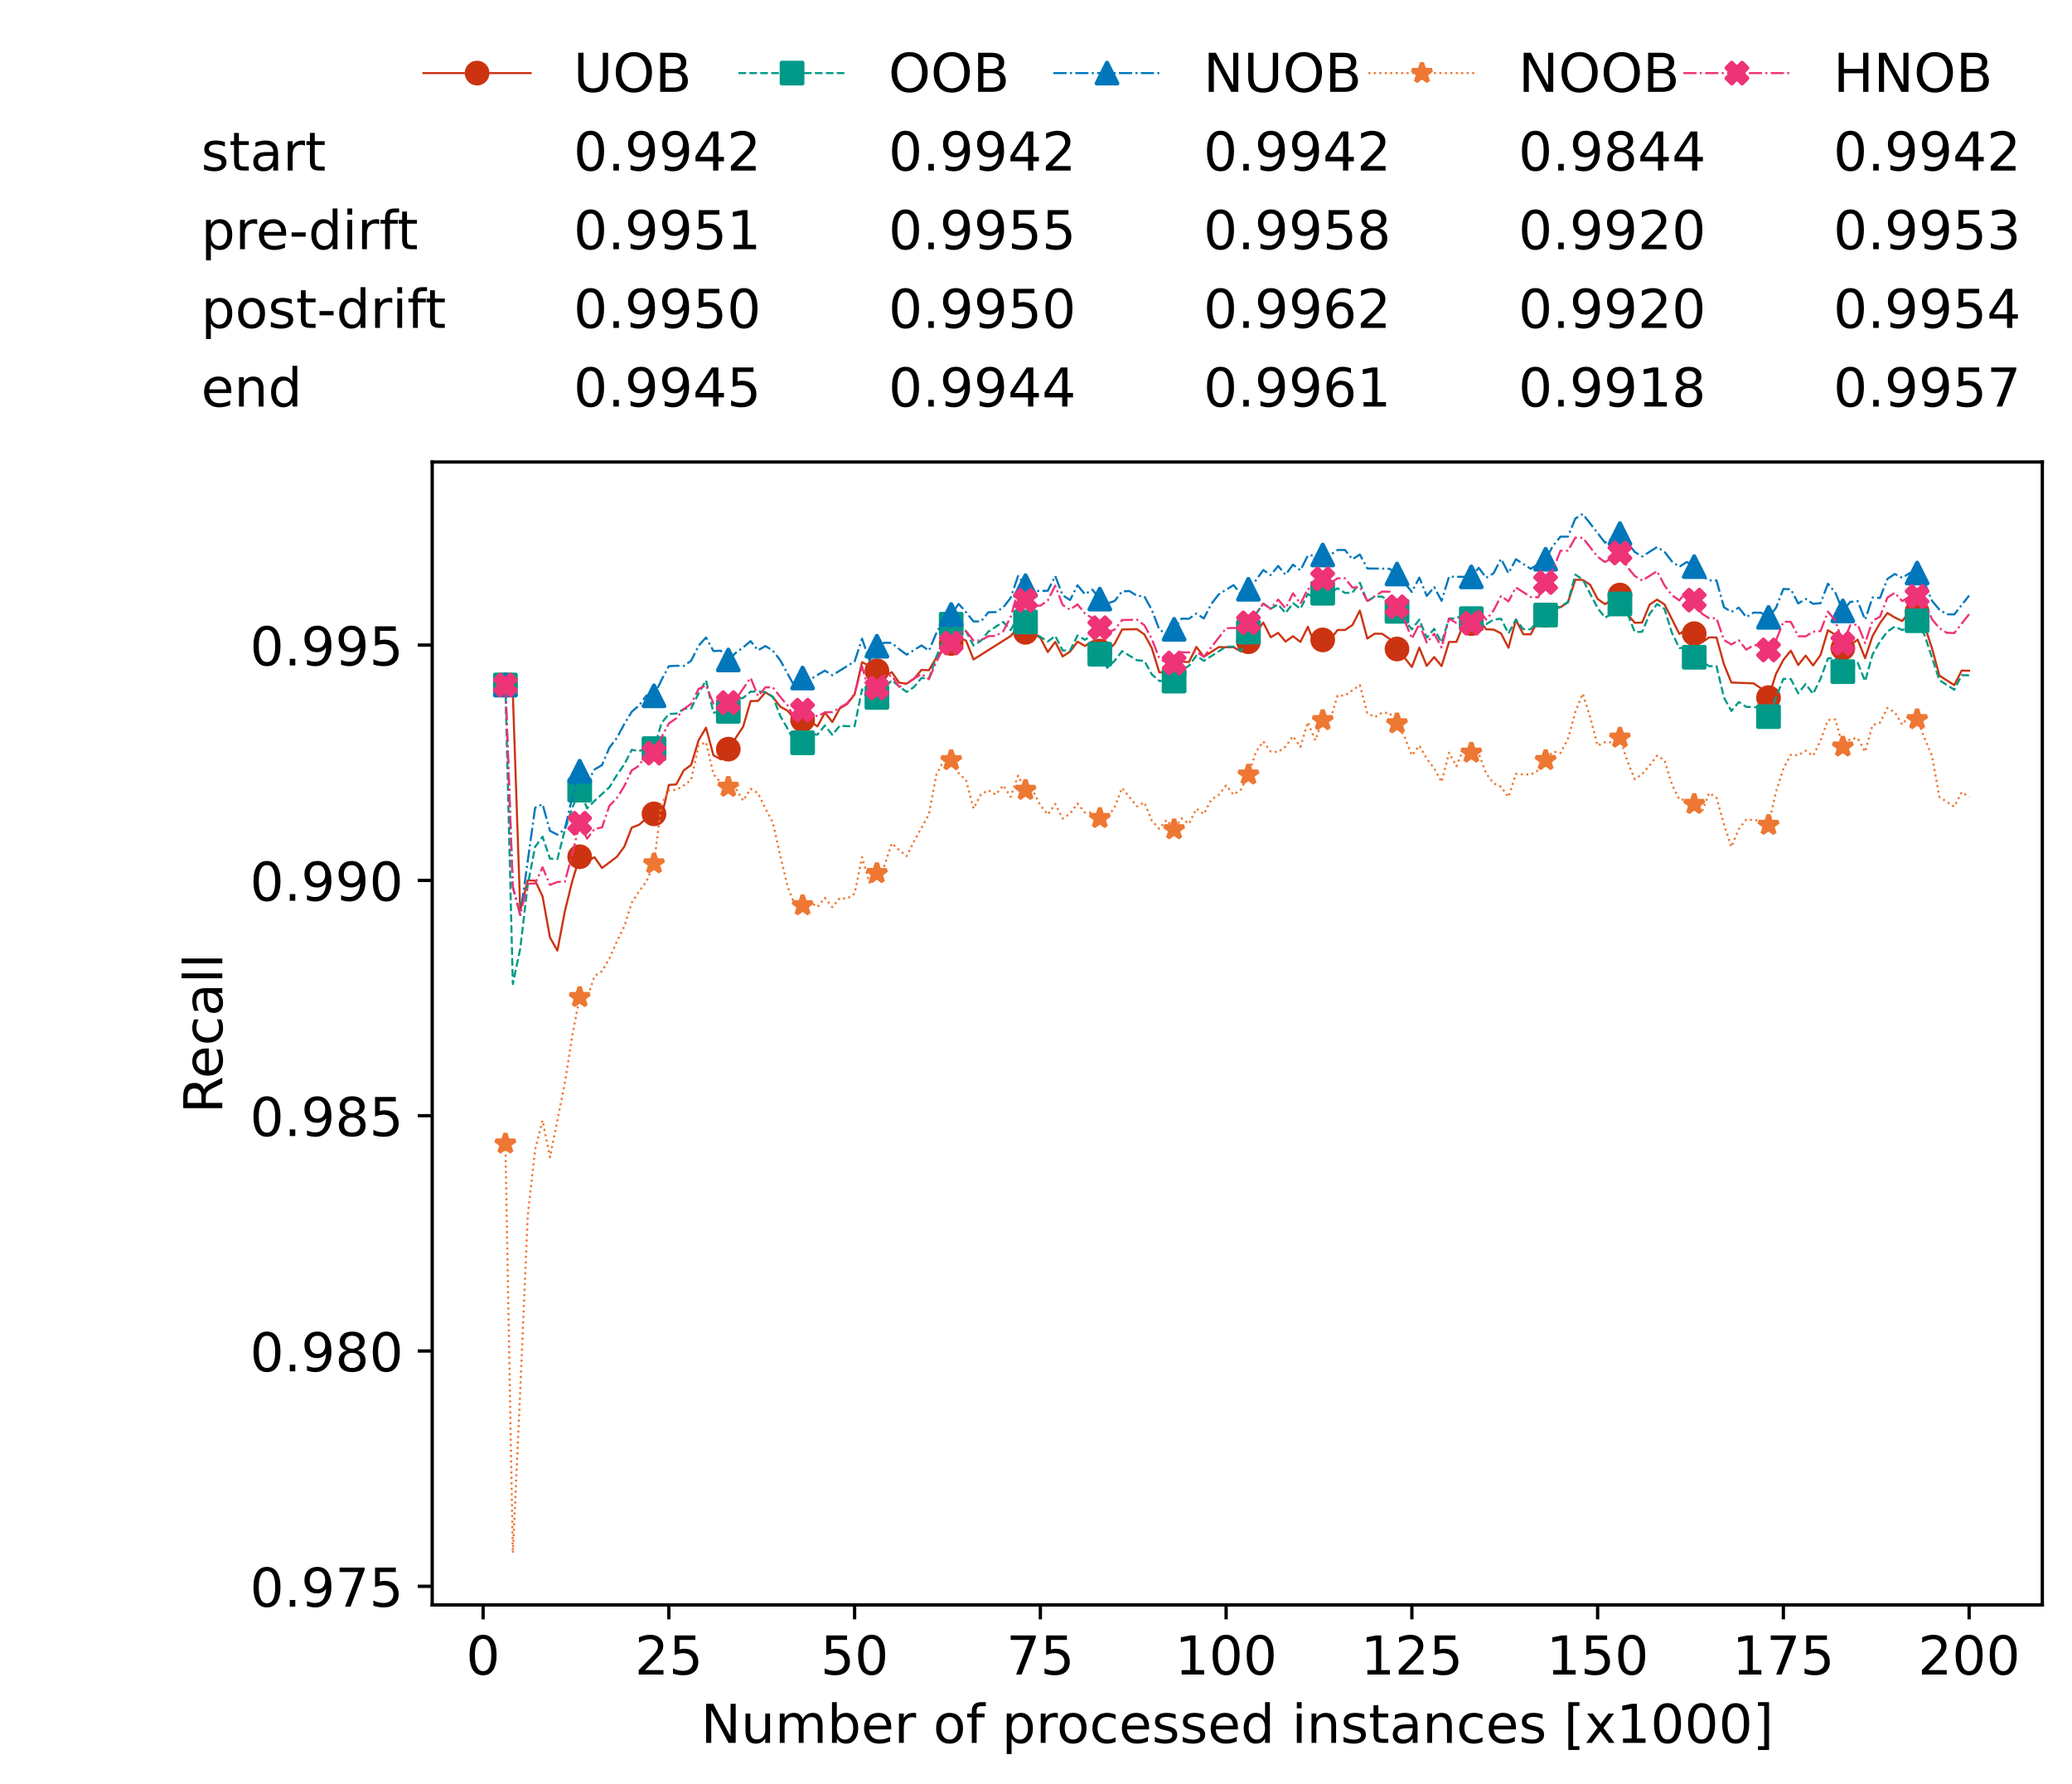 <?xml version="1.0" encoding="utf-8" standalone="no"?>
<!DOCTYPE svg PUBLIC "-//W3C//DTD SVG 1.1//EN"
  "http://www.w3.org/Graphics/SVG/1.1/DTD/svg11.dtd">
<!-- Created with matplotlib (https://matplotlib.org/) -->
<svg height="432.615pt" version="1.1" viewBox="0 0 502.65 432.615" width="502.65pt" xmlns="http://www.w3.org/2000/svg" xmlns:xlink="http://www.w3.org/1999/xlink">
 <defs>
  <style type="text/css">*{stroke-linecap:butt;stroke-linejoin:round;}</style>
 </defs>
 <g id="figure_1">
  <g id="patch_1">
   <path d="M 0 432.615 
L 502.65 432.615 
L 502.65 0 
L 0 0 
z
" style="fill:#ffffff;"/>
  </g>
  <g id="axes_1">
   <g id="patch_2">
    <path d="M 104.85 389.252 
L 495.45 389.252 
L 495.45 112.052 
L 104.85 112.052 
z
" style="fill:#ffffff;"/>
   </g>
   <g id="matplotlib.axis_1">
    <g id="xtick_1">
     <g id="line2d_1">
      <defs>
       <path d="M 0 0 
L 0 3.5 
" id="m2075bbc3b9" style="stroke:#000000;stroke-width:0.8;"/>
      </defs>
      <g>
       <use style="stroke:#000000;stroke-width:0.8;" x="117.197" xlink:href="#m2075bbc3b9" y="389.252"/>
      </g>
     </g>
     <g id="text_1">
      <!-- 0 -->
      <g transform="translate(113.061 406.13)scale(0.13 -0.13)">
       <defs>
        <path d="M 31.781 66.406 
Q 24.172 66.406 20.328 58.906 
Q 16.5 51.422 16.5 36.375 
Q 16.5 21.391 20.328 13.891 
Q 24.172 6.391 31.781 6.391 
Q 39.453 6.391 43.281 13.891 
Q 47.125 21.391 47.125 36.375 
Q 47.125 51.422 43.281 58.906 
Q 39.453 66.406 31.781 66.406 
z
M 31.781 74.219 
Q 44.047 74.219 50.516 64.516 
Q 56.984 54.828 56.984 36.375 
Q 56.984 17.969 50.516 8.266 
Q 44.047 -1.422 31.781 -1.422 
Q 19.531 -1.422 13.062 8.266 
Q 6.594 17.969 6.594 36.375 
Q 6.594 54.828 13.062 64.516 
Q 19.531 74.219 31.781 74.219 
z
" id="DejaVuSans-48"/>
       </defs>
       <use xlink:href="#DejaVuSans-48"/>
      </g>
     </g>
    </g>
    <g id="xtick_2">
     <g id="line2d_2">
      <g>
       <use style="stroke:#000000;stroke-width:0.8;" x="162.259" xlink:href="#m2075bbc3b9" y="389.252"/>
      </g>
     </g>
     <g id="text_2">
      <!-- 25 -->
      <g transform="translate(153.988 406.13)scale(0.13 -0.13)">
       <defs>
        <path d="M 19.188 8.297 
L 53.609 8.297 
L 53.609 0 
L 7.328 0 
L 7.328 8.297 
Q 12.938 14.109 22.625 23.891 
Q 32.328 33.688 34.812 36.531 
Q 39.547 41.844 41.422 45.531 
Q 43.312 49.219 43.312 52.781 
Q 43.312 58.594 39.234 62.25 
Q 35.156 65.922 28.609 65.922 
Q 23.969 65.922 18.812 64.312 
Q 13.672 62.703 7.812 59.422 
L 7.812 69.391 
Q 13.766 71.781 18.938 73 
Q 24.125 74.219 28.422 74.219 
Q 39.75 74.219 46.484 68.547 
Q 53.219 62.891 53.219 53.422 
Q 53.219 48.922 51.531 44.891 
Q 49.859 40.875 45.406 35.406 
Q 44.188 33.984 37.641 27.219 
Q 31.109 20.453 19.188 8.297 
z
" id="DejaVuSans-50"/>
        <path d="M 10.797 72.906 
L 49.516 72.906 
L 49.516 64.594 
L 19.828 64.594 
L 19.828 46.734 
Q 21.969 47.469 24.109 47.828 
Q 26.266 48.188 28.422 48.188 
Q 40.625 48.188 47.75 41.5 
Q 54.891 34.812 54.891 23.391 
Q 54.891 11.625 47.562 5.094 
Q 40.234 -1.422 26.906 -1.422 
Q 22.312 -1.422 17.547 -0.641 
Q 12.797 0.141 7.719 1.703 
L 7.719 11.625 
Q 12.109 9.234 16.797 8.062 
Q 21.484 6.891 26.703 6.891 
Q 35.156 6.891 40.078 11.328 
Q 45.016 15.766 45.016 23.391 
Q 45.016 31 40.078 35.438 
Q 35.156 39.891 26.703 39.891 
Q 22.75 39.891 18.812 39.016 
Q 14.891 38.141 10.797 36.281 
z
" id="DejaVuSans-53"/>
       </defs>
       <use xlink:href="#DejaVuSans-50"/>
       <use x="63.623" xlink:href="#DejaVuSans-53"/>
      </g>
     </g>
    </g>
    <g id="xtick_3">
     <g id="line2d_3">
      <g>
       <use style="stroke:#000000;stroke-width:0.8;" x="207.322" xlink:href="#m2075bbc3b9" y="389.252"/>
      </g>
     </g>
     <g id="text_3">
      <!-- 50 -->
      <g transform="translate(199.05 406.13)scale(0.13 -0.13)">
       <use xlink:href="#DejaVuSans-53"/>
       <use x="63.623" xlink:href="#DejaVuSans-48"/>
      </g>
     </g>
    </g>
    <g id="xtick_4">
     <g id="line2d_4">
      <g>
       <use style="stroke:#000000;stroke-width:0.8;" x="252.384" xlink:href="#m2075bbc3b9" y="389.252"/>
      </g>
     </g>
     <g id="text_4">
      <!-- 75 -->
      <g transform="translate(244.113 406.13)scale(0.13 -0.13)">
       <defs>
        <path d="M 8.203 72.906 
L 55.078 72.906 
L 55.078 68.703 
L 28.609 0 
L 18.312 0 
L 43.219 64.594 
L 8.203 64.594 
z
" id="DejaVuSans-55"/>
       </defs>
       <use xlink:href="#DejaVuSans-55"/>
       <use x="63.623" xlink:href="#DejaVuSans-53"/>
      </g>
     </g>
    </g>
    <g id="xtick_5">
     <g id="line2d_5">
      <g>
       <use style="stroke:#000000;stroke-width:0.8;" x="297.446" xlink:href="#m2075bbc3b9" y="389.252"/>
      </g>
     </g>
     <g id="text_5">
      <!-- 100 -->
      <g transform="translate(285.039 406.13)scale(0.13 -0.13)">
       <defs>
        <path d="M 12.406 8.297 
L 28.516 8.297 
L 28.516 63.922 
L 10.984 60.406 
L 10.984 69.391 
L 28.422 72.906 
L 38.281 72.906 
L 38.281 8.297 
L 54.391 8.297 
L 54.391 0 
L 12.406 0 
z
" id="DejaVuSans-49"/>
       </defs>
       <use xlink:href="#DejaVuSans-49"/>
       <use x="63.623" xlink:href="#DejaVuSans-48"/>
       <use x="127.246" xlink:href="#DejaVuSans-48"/>
      </g>
     </g>
    </g>
    <g id="xtick_6">
     <g id="line2d_6">
      <g>
       <use style="stroke:#000000;stroke-width:0.8;" x="342.509" xlink:href="#m2075bbc3b9" y="389.252"/>
      </g>
     </g>
     <g id="text_6">
      <!-- 125 -->
      <g transform="translate(330.102 406.13)scale(0.13 -0.13)">
       <use xlink:href="#DejaVuSans-49"/>
       <use x="63.623" xlink:href="#DejaVuSans-50"/>
       <use x="127.246" xlink:href="#DejaVuSans-53"/>
      </g>
     </g>
    </g>
    <g id="xtick_7">
     <g id="line2d_7">
      <g>
       <use style="stroke:#000000;stroke-width:0.8;" x="387.571" xlink:href="#m2075bbc3b9" y="389.252"/>
      </g>
     </g>
     <g id="text_7">
      <!-- 150 -->
      <g transform="translate(375.164 406.13)scale(0.13 -0.13)">
       <use xlink:href="#DejaVuSans-49"/>
       <use x="63.623" xlink:href="#DejaVuSans-53"/>
       <use x="127.246" xlink:href="#DejaVuSans-48"/>
      </g>
     </g>
    </g>
    <g id="xtick_8">
     <g id="line2d_8">
      <g>
       <use style="stroke:#000000;stroke-width:0.8;" x="432.633" xlink:href="#m2075bbc3b9" y="389.252"/>
      </g>
     </g>
     <g id="text_8">
      <!-- 175 -->
      <g transform="translate(420.226 406.13)scale(0.13 -0.13)">
       <use xlink:href="#DejaVuSans-49"/>
       <use x="63.623" xlink:href="#DejaVuSans-55"/>
       <use x="127.246" xlink:href="#DejaVuSans-53"/>
      </g>
     </g>
    </g>
    <g id="xtick_9">
     <g id="line2d_9">
      <g>
       <use style="stroke:#000000;stroke-width:0.8;" x="477.695" xlink:href="#m2075bbc3b9" y="389.252"/>
      </g>
     </g>
     <g id="text_9">
      <!-- 200 -->
      <g transform="translate(465.289 406.13)scale(0.13 -0.13)">
       <use xlink:href="#DejaVuSans-50"/>
       <use x="63.623" xlink:href="#DejaVuSans-48"/>
       <use x="127.246" xlink:href="#DejaVuSans-48"/>
      </g>
     </g>
    </g>
    <g id="text_10">
     <!-- Number of processed instances [x1000] -->
     <g transform="translate(170.025 422.711)scale(0.13 -0.13)">
      <defs>
       <path d="M 9.812 72.906 
L 23.094 72.906 
L 55.422 11.922 
L 55.422 72.906 
L 64.984 72.906 
L 64.984 0 
L 51.703 0 
L 19.391 60.984 
L 19.391 0 
L 9.812 0 
z
" id="DejaVuSans-78"/>
       <path d="M 8.5 21.578 
L 8.5 54.688 
L 17.484 54.688 
L 17.484 21.922 
Q 17.484 14.156 20.5 10.266 
Q 23.531 6.391 29.594 6.391 
Q 36.859 6.391 41.078 11.031 
Q 45.312 15.672 45.312 23.688 
L 45.312 54.688 
L 54.297 54.688 
L 54.297 0 
L 45.312 0 
L 45.312 8.406 
Q 42.047 3.422 37.719 1 
Q 33.406 -1.422 27.688 -1.422 
Q 18.266 -1.422 13.375 4.438 
Q 8.5 10.297 8.5 21.578 
z
M 31.109 56 
z
" id="DejaVuSans-117"/>
       <path d="M 52 44.188 
Q 55.375 50.25 60.062 53.125 
Q 64.75 56 71.094 56 
Q 79.641 56 84.281 50.016 
Q 88.922 44.047 88.922 33.016 
L 88.922 0 
L 79.891 0 
L 79.891 32.719 
Q 79.891 40.578 77.094 44.375 
Q 74.312 48.188 68.609 48.188 
Q 61.625 48.188 57.562 43.547 
Q 53.516 38.922 53.516 30.906 
L 53.516 0 
L 44.484 0 
L 44.484 32.719 
Q 44.484 40.625 41.703 44.406 
Q 38.922 48.188 33.109 48.188 
Q 26.219 48.188 22.156 43.531 
Q 18.109 38.875 18.109 30.906 
L 18.109 0 
L 9.078 0 
L 9.078 54.688 
L 18.109 54.688 
L 18.109 46.188 
Q 21.188 51.219 25.484 53.609 
Q 29.781 56 35.688 56 
Q 41.656 56 45.828 52.969 
Q 50 49.953 52 44.188 
z
" id="DejaVuSans-109"/>
       <path d="M 48.688 27.297 
Q 48.688 37.203 44.609 42.844 
Q 40.531 48.484 33.406 48.484 
Q 26.266 48.484 22.188 42.844 
Q 18.109 37.203 18.109 27.297 
Q 18.109 17.391 22.188 11.75 
Q 26.266 6.109 33.406 6.109 
Q 40.531 6.109 44.609 11.75 
Q 48.688 17.391 48.688 27.297 
z
M 18.109 46.391 
Q 20.953 51.266 25.266 53.625 
Q 29.594 56 35.594 56 
Q 45.562 56 51.781 48.094 
Q 58.016 40.188 58.016 27.297 
Q 58.016 14.406 51.781 6.484 
Q 45.562 -1.422 35.594 -1.422 
Q 29.594 -1.422 25.266 0.953 
Q 20.953 3.328 18.109 8.203 
L 18.109 0 
L 9.078 0 
L 9.078 75.984 
L 18.109 75.984 
z
" id="DejaVuSans-98"/>
       <path d="M 56.203 29.594 
L 56.203 25.203 
L 14.891 25.203 
Q 15.484 15.922 20.484 11.062 
Q 25.484 6.203 34.422 6.203 
Q 39.594 6.203 44.453 7.469 
Q 49.312 8.734 54.109 11.281 
L 54.109 2.781 
Q 49.266 0.734 44.188 -0.344 
Q 39.109 -1.422 33.891 -1.422 
Q 20.797 -1.422 13.156 6.188 
Q 5.516 13.812 5.516 26.812 
Q 5.516 40.234 12.766 48.109 
Q 20.016 56 32.328 56 
Q 43.359 56 49.781 48.891 
Q 56.203 41.797 56.203 29.594 
z
M 47.219 32.234 
Q 47.125 39.594 43.094 43.984 
Q 39.062 48.391 32.422 48.391 
Q 24.906 48.391 20.391 44.141 
Q 15.875 39.891 15.188 32.172 
z
" id="DejaVuSans-101"/>
       <path d="M 41.109 46.297 
Q 39.594 47.172 37.812 47.578 
Q 36.031 48 33.891 48 
Q 26.266 48 22.188 43.047 
Q 18.109 38.094 18.109 28.812 
L 18.109 0 
L 9.078 0 
L 9.078 54.688 
L 18.109 54.688 
L 18.109 46.188 
Q 20.953 51.172 25.484 53.578 
Q 30.031 56 36.531 56 
Q 37.453 56 38.578 55.875 
Q 39.703 55.766 41.062 55.516 
z
" id="DejaVuSans-114"/>
       <path id="DejaVuSans-32"/>
       <path d="M 30.609 48.391 
Q 23.391 48.391 19.188 42.75 
Q 14.984 37.109 14.984 27.297 
Q 14.984 17.484 19.156 11.844 
Q 23.344 6.203 30.609 6.203 
Q 37.797 6.203 41.984 11.859 
Q 46.188 17.531 46.188 27.297 
Q 46.188 37.016 41.984 42.703 
Q 37.797 48.391 30.609 48.391 
z
M 30.609 56 
Q 42.328 56 49.016 48.375 
Q 55.719 40.766 55.719 27.297 
Q 55.719 13.875 49.016 6.219 
Q 42.328 -1.422 30.609 -1.422 
Q 18.844 -1.422 12.172 6.219 
Q 5.516 13.875 5.516 27.297 
Q 5.516 40.766 12.172 48.375 
Q 18.844 56 30.609 56 
z
" id="DejaVuSans-111"/>
       <path d="M 37.109 75.984 
L 37.109 68.5 
L 28.516 68.5 
Q 23.688 68.5 21.797 66.547 
Q 19.922 64.594 19.922 59.516 
L 19.922 54.688 
L 34.719 54.688 
L 34.719 47.703 
L 19.922 47.703 
L 19.922 0 
L 10.891 0 
L 10.891 47.703 
L 2.297 47.703 
L 2.297 54.688 
L 10.891 54.688 
L 10.891 58.5 
Q 10.891 67.625 15.141 71.797 
Q 19.391 75.984 28.609 75.984 
z
" id="DejaVuSans-102"/>
       <path d="M 18.109 8.203 
L 18.109 -20.797 
L 9.078 -20.797 
L 9.078 54.688 
L 18.109 54.688 
L 18.109 46.391 
Q 20.953 51.266 25.266 53.625 
Q 29.594 56 35.594 56 
Q 45.562 56 51.781 48.094 
Q 58.016 40.188 58.016 27.297 
Q 58.016 14.406 51.781 6.484 
Q 45.562 -1.422 35.594 -1.422 
Q 29.594 -1.422 25.266 0.953 
Q 20.953 3.328 18.109 8.203 
z
M 48.688 27.297 
Q 48.688 37.203 44.609 42.844 
Q 40.531 48.484 33.406 48.484 
Q 26.266 48.484 22.188 42.844 
Q 18.109 37.203 18.109 27.297 
Q 18.109 17.391 22.188 11.75 
Q 26.266 6.109 33.406 6.109 
Q 40.531 6.109 44.609 11.75 
Q 48.688 17.391 48.688 27.297 
z
" id="DejaVuSans-112"/>
       <path d="M 48.781 52.594 
L 48.781 44.188 
Q 44.969 46.297 41.141 47.344 
Q 37.312 48.391 33.406 48.391 
Q 24.656 48.391 19.812 42.844 
Q 14.984 37.312 14.984 27.297 
Q 14.984 17.281 19.812 11.734 
Q 24.656 6.203 33.406 6.203 
Q 37.312 6.203 41.141 7.25 
Q 44.969 8.297 48.781 10.406 
L 48.781 2.094 
Q 45.016 0.344 40.984 -0.531 
Q 36.969 -1.422 32.422 -1.422 
Q 20.062 -1.422 12.781 6.344 
Q 5.516 14.109 5.516 27.297 
Q 5.516 40.672 12.859 48.328 
Q 20.219 56 33.016 56 
Q 37.156 56 41.109 55.141 
Q 45.062 54.297 48.781 52.594 
z
" id="DejaVuSans-99"/>
       <path d="M 44.281 53.078 
L 44.281 44.578 
Q 40.484 46.531 36.375 47.5 
Q 32.281 48.484 27.875 48.484 
Q 21.188 48.484 17.844 46.438 
Q 14.5 44.391 14.5 40.281 
Q 14.5 37.156 16.891 35.375 
Q 19.281 33.594 26.516 31.984 
L 29.594 31.297 
Q 39.156 29.25 43.188 25.516 
Q 47.219 21.781 47.219 15.094 
Q 47.219 7.469 41.188 3.016 
Q 35.156 -1.422 24.609 -1.422 
Q 20.219 -1.422 15.453 -0.562 
Q 10.688 0.297 5.422 2 
L 5.422 11.281 
Q 10.406 8.688 15.234 7.391 
Q 20.062 6.109 24.812 6.109 
Q 31.156 6.109 34.562 8.281 
Q 37.984 10.453 37.984 14.406 
Q 37.984 18.062 35.516 20.016 
Q 33.062 21.969 24.703 23.781 
L 21.578 24.516 
Q 13.234 26.266 9.516 29.906 
Q 5.812 33.547 5.812 39.891 
Q 5.812 47.609 11.281 51.797 
Q 16.75 56 26.812 56 
Q 31.781 56 36.172 55.266 
Q 40.578 54.547 44.281 53.078 
z
" id="DejaVuSans-115"/>
       <path d="M 45.406 46.391 
L 45.406 75.984 
L 54.391 75.984 
L 54.391 0 
L 45.406 0 
L 45.406 8.203 
Q 42.578 3.328 38.25 0.953 
Q 33.938 -1.422 27.875 -1.422 
Q 17.969 -1.422 11.734 6.484 
Q 5.516 14.406 5.516 27.297 
Q 5.516 40.188 11.734 48.094 
Q 17.969 56 27.875 56 
Q 33.938 56 38.25 53.625 
Q 42.578 51.266 45.406 46.391 
z
M 14.797 27.297 
Q 14.797 17.391 18.875 11.75 
Q 22.953 6.109 30.078 6.109 
Q 37.203 6.109 41.297 11.75 
Q 45.406 17.391 45.406 27.297 
Q 45.406 37.203 41.297 42.844 
Q 37.203 48.484 30.078 48.484 
Q 22.953 48.484 18.875 42.844 
Q 14.797 37.203 14.797 27.297 
z
" id="DejaVuSans-100"/>
       <path d="M 9.422 54.688 
L 18.406 54.688 
L 18.406 0 
L 9.422 0 
z
M 9.422 75.984 
L 18.406 75.984 
L 18.406 64.594 
L 9.422 64.594 
z
" id="DejaVuSans-105"/>
       <path d="M 54.891 33.016 
L 54.891 0 
L 45.906 0 
L 45.906 32.719 
Q 45.906 40.484 42.875 44.328 
Q 39.844 48.188 33.797 48.188 
Q 26.516 48.188 22.312 43.547 
Q 18.109 38.922 18.109 30.906 
L 18.109 0 
L 9.078 0 
L 9.078 54.688 
L 18.109 54.688 
L 18.109 46.188 
Q 21.344 51.125 25.703 53.562 
Q 30.078 56 35.797 56 
Q 45.219 56 50.047 50.172 
Q 54.891 44.344 54.891 33.016 
z
" id="DejaVuSans-110"/>
       <path d="M 18.312 70.219 
L 18.312 54.688 
L 36.812 54.688 
L 36.812 47.703 
L 18.312 47.703 
L 18.312 18.016 
Q 18.312 11.328 20.141 9.422 
Q 21.969 7.516 27.594 7.516 
L 36.812 7.516 
L 36.812 0 
L 27.594 0 
Q 17.188 0 13.234 3.875 
Q 9.281 7.766 9.281 18.016 
L 9.281 47.703 
L 2.688 47.703 
L 2.688 54.688 
L 9.281 54.688 
L 9.281 70.219 
z
" id="DejaVuSans-116"/>
       <path d="M 34.281 27.484 
Q 23.391 27.484 19.188 25 
Q 14.984 22.516 14.984 16.5 
Q 14.984 11.719 18.141 8.906 
Q 21.297 6.109 26.703 6.109 
Q 34.188 6.109 38.703 11.406 
Q 43.219 16.703 43.219 25.484 
L 43.219 27.484 
z
M 52.203 31.203 
L 52.203 0 
L 43.219 0 
L 43.219 8.297 
Q 40.141 3.328 35.547 0.953 
Q 30.953 -1.422 24.312 -1.422 
Q 15.922 -1.422 10.953 3.297 
Q 6 8.016 6 15.922 
Q 6 25.141 12.172 29.828 
Q 18.359 34.516 30.609 34.516 
L 43.219 34.516 
L 43.219 35.406 
Q 43.219 41.609 39.141 45 
Q 35.062 48.391 27.688 48.391 
Q 23 48.391 18.547 47.266 
Q 14.109 46.141 10.016 43.891 
L 10.016 52.203 
Q 14.938 54.109 19.578 55.047 
Q 24.219 56 28.609 56 
Q 40.484 56 46.344 49.844 
Q 52.203 43.703 52.203 31.203 
z
" id="DejaVuSans-97"/>
       <path d="M 8.594 75.984 
L 29.297 75.984 
L 29.297 69 
L 17.578 69 
L 17.578 -6.203 
L 29.297 -6.203 
L 29.297 -13.188 
L 8.594 -13.188 
z
" id="DejaVuSans-91"/>
       <path d="M 54.891 54.688 
L 35.109 28.078 
L 55.906 0 
L 45.312 0 
L 29.391 21.484 
L 13.484 0 
L 2.875 0 
L 24.125 28.609 
L 4.688 54.688 
L 15.281 54.688 
L 29.781 35.203 
L 44.281 54.688 
z
" id="DejaVuSans-120"/>
       <path d="M 30.422 75.984 
L 30.422 -13.188 
L 9.719 -13.188 
L 9.719 -6.203 
L 21.391 -6.203 
L 21.391 69 
L 9.719 69 
L 9.719 75.984 
z
" id="DejaVuSans-93"/>
      </defs>
      <use xlink:href="#DejaVuSans-78"/>
      <use x="74.805" xlink:href="#DejaVuSans-117"/>
      <use x="138.184" xlink:href="#DejaVuSans-109"/>
      <use x="235.596" xlink:href="#DejaVuSans-98"/>
      <use x="299.072" xlink:href="#DejaVuSans-101"/>
      <use x="360.596" xlink:href="#DejaVuSans-114"/>
      <use x="401.709" xlink:href="#DejaVuSans-32"/>
      <use x="433.496" xlink:href="#DejaVuSans-111"/>
      <use x="494.678" xlink:href="#DejaVuSans-102"/>
      <use x="529.883" xlink:href="#DejaVuSans-32"/>
      <use x="561.67" xlink:href="#DejaVuSans-112"/>
      <use x="625.146" xlink:href="#DejaVuSans-114"/>
      <use x="664.01" xlink:href="#DejaVuSans-111"/>
      <use x="725.191" xlink:href="#DejaVuSans-99"/>
      <use x="780.172" xlink:href="#DejaVuSans-101"/>
      <use x="841.695" xlink:href="#DejaVuSans-115"/>
      <use x="893.795" xlink:href="#DejaVuSans-115"/>
      <use x="945.895" xlink:href="#DejaVuSans-101"/>
      <use x="1007.418" xlink:href="#DejaVuSans-100"/>
      <use x="1070.895" xlink:href="#DejaVuSans-32"/>
      <use x="1102.682" xlink:href="#DejaVuSans-105"/>
      <use x="1130.465" xlink:href="#DejaVuSans-110"/>
      <use x="1193.844" xlink:href="#DejaVuSans-115"/>
      <use x="1245.943" xlink:href="#DejaVuSans-116"/>
      <use x="1285.152" xlink:href="#DejaVuSans-97"/>
      <use x="1346.432" xlink:href="#DejaVuSans-110"/>
      <use x="1409.811" xlink:href="#DejaVuSans-99"/>
      <use x="1464.791" xlink:href="#DejaVuSans-101"/>
      <use x="1526.314" xlink:href="#DejaVuSans-115"/>
      <use x="1578.414" xlink:href="#DejaVuSans-32"/>
      <use x="1610.201" xlink:href="#DejaVuSans-91"/>
      <use x="1649.215" xlink:href="#DejaVuSans-120"/>
      <use x="1708.395" xlink:href="#DejaVuSans-49"/>
      <use x="1772.018" xlink:href="#DejaVuSans-48"/>
      <use x="1835.641" xlink:href="#DejaVuSans-48"/>
      <use x="1899.264" xlink:href="#DejaVuSans-48"/>
      <use x="1962.887" xlink:href="#DejaVuSans-93"/>
     </g>
    </g>
   </g>
   <g id="matplotlib.axis_2">
    <g id="ytick_1">
     <g id="line2d_10">
      <defs>
       <path d="M 0 0 
L -3.5 0 
" id="m175d1710c8" style="stroke:#000000;stroke-width:0.8;"/>
      </defs>
      <g>
       <use style="stroke:#000000;stroke-width:0.8;" x="104.85" xlink:href="#m175d1710c8" y="384.732"/>
      </g>
     </g>
     <g id="text_11">
      <!-- 0.975 -->
      <g transform="translate(60.633 389.671)scale(0.13 -0.13)">
       <defs>
        <path d="M 10.688 12.406 
L 21 12.406 
L 21 0 
L 10.688 0 
z
" id="DejaVuSans-46"/>
        <path d="M 10.984 1.516 
L 10.984 10.5 
Q 14.703 8.734 18.5 7.812 
Q 22.312 6.891 25.984 6.891 
Q 35.75 6.891 40.891 13.453 
Q 46.047 20.016 46.781 33.406 
Q 43.953 29.203 39.594 26.953 
Q 35.25 24.703 29.984 24.703 
Q 19.047 24.703 12.672 31.312 
Q 6.297 37.938 6.297 49.422 
Q 6.297 60.641 12.938 67.422 
Q 19.578 74.219 30.609 74.219 
Q 43.266 74.219 49.922 64.516 
Q 56.594 54.828 56.594 36.375 
Q 56.594 19.141 48.406 8.859 
Q 40.234 -1.422 26.422 -1.422 
Q 22.703 -1.422 18.891 -0.688 
Q 15.094 0.047 10.984 1.516 
z
M 30.609 32.422 
Q 37.25 32.422 41.125 36.953 
Q 45.016 41.5 45.016 49.422 
Q 45.016 57.281 41.125 61.844 
Q 37.25 66.406 30.609 66.406 
Q 23.969 66.406 20.094 61.844 
Q 16.219 57.281 16.219 49.422 
Q 16.219 41.5 20.094 36.953 
Q 23.969 32.422 30.609 32.422 
z
" id="DejaVuSans-57"/>
       </defs>
       <use xlink:href="#DejaVuSans-48"/>
       <use x="63.623" xlink:href="#DejaVuSans-46"/>
       <use x="95.41" xlink:href="#DejaVuSans-57"/>
       <use x="159.033" xlink:href="#DejaVuSans-55"/>
       <use x="222.656" xlink:href="#DejaVuSans-53"/>
      </g>
     </g>
    </g>
    <g id="ytick_2">
     <g id="line2d_11">
      <g>
       <use style="stroke:#000000;stroke-width:0.8;" x="104.85" xlink:href="#m175d1710c8" y="327.662"/>
      </g>
     </g>
     <g id="text_12">
      <!-- 0.980 -->
      <g transform="translate(60.633 332.601)scale(0.13 -0.13)">
       <defs>
        <path d="M 31.781 34.625 
Q 24.75 34.625 20.719 30.859 
Q 16.703 27.094 16.703 20.516 
Q 16.703 13.922 20.719 10.156 
Q 24.75 6.391 31.781 6.391 
Q 38.812 6.391 42.859 10.172 
Q 46.922 13.969 46.922 20.516 
Q 46.922 27.094 42.891 30.859 
Q 38.875 34.625 31.781 34.625 
z
M 21.922 38.812 
Q 15.578 40.375 12.031 44.719 
Q 8.5 49.078 8.5 55.328 
Q 8.5 64.062 14.719 69.141 
Q 20.953 74.219 31.781 74.219 
Q 42.672 74.219 48.875 69.141 
Q 55.078 64.062 55.078 55.328 
Q 55.078 49.078 51.531 44.719 
Q 48 40.375 41.703 38.812 
Q 48.828 37.156 52.797 32.312 
Q 56.781 27.484 56.781 20.516 
Q 56.781 9.906 50.312 4.234 
Q 43.844 -1.422 31.781 -1.422 
Q 19.734 -1.422 13.25 4.234 
Q 6.781 9.906 6.781 20.516 
Q 6.781 27.484 10.781 32.312 
Q 14.797 37.156 21.922 38.812 
z
M 18.312 54.391 
Q 18.312 48.734 21.844 45.562 
Q 25.391 42.391 31.781 42.391 
Q 38.141 42.391 41.719 45.562 
Q 45.312 48.734 45.312 54.391 
Q 45.312 60.062 41.719 63.234 
Q 38.141 66.406 31.781 66.406 
Q 25.391 66.406 21.844 63.234 
Q 18.312 60.062 18.312 54.391 
z
" id="DejaVuSans-56"/>
       </defs>
       <use xlink:href="#DejaVuSans-48"/>
       <use x="63.623" xlink:href="#DejaVuSans-46"/>
       <use x="95.41" xlink:href="#DejaVuSans-57"/>
       <use x="159.033" xlink:href="#DejaVuSans-56"/>
       <use x="222.656" xlink:href="#DejaVuSans-48"/>
      </g>
     </g>
    </g>
    <g id="ytick_3">
     <g id="line2d_12">
      <g>
       <use style="stroke:#000000;stroke-width:0.8;" x="104.85" xlink:href="#m175d1710c8" y="270.592"/>
      </g>
     </g>
     <g id="text_13">
      <!-- 0.985 -->
      <g transform="translate(60.633 275.531)scale(0.13 -0.13)">
       <use xlink:href="#DejaVuSans-48"/>
       <use x="63.623" xlink:href="#DejaVuSans-46"/>
       <use x="95.41" xlink:href="#DejaVuSans-57"/>
       <use x="159.033" xlink:href="#DejaVuSans-56"/>
       <use x="222.656" xlink:href="#DejaVuSans-53"/>
      </g>
     </g>
    </g>
    <g id="ytick_4">
     <g id="line2d_13">
      <g>
       <use style="stroke:#000000;stroke-width:0.8;" x="104.85" xlink:href="#m175d1710c8" y="213.522"/>
      </g>
     </g>
     <g id="text_14">
      <!-- 0.990 -->
      <g transform="translate(60.633 218.461)scale(0.13 -0.13)">
       <use xlink:href="#DejaVuSans-48"/>
       <use x="63.623" xlink:href="#DejaVuSans-46"/>
       <use x="95.41" xlink:href="#DejaVuSans-57"/>
       <use x="159.033" xlink:href="#DejaVuSans-57"/>
       <use x="222.656" xlink:href="#DejaVuSans-48"/>
      </g>
     </g>
    </g>
    <g id="ytick_5">
     <g id="line2d_14">
      <g>
       <use style="stroke:#000000;stroke-width:0.8;" x="104.85" xlink:href="#m175d1710c8" y="156.453"/>
      </g>
     </g>
     <g id="text_15">
      <!-- 0.995 -->
      <g transform="translate(60.633 161.392)scale(0.13 -0.13)">
       <use xlink:href="#DejaVuSans-48"/>
       <use x="63.623" xlink:href="#DejaVuSans-46"/>
       <use x="95.41" xlink:href="#DejaVuSans-57"/>
       <use x="159.033" xlink:href="#DejaVuSans-57"/>
       <use x="222.656" xlink:href="#DejaVuSans-53"/>
      </g>
     </g>
    </g>
    <g id="text_16">
     <!-- Recall -->
     <g transform="translate(53.93 270.044)rotate(-90)scale(0.13 -0.13)">
      <defs>
       <path d="M 44.391 34.188 
Q 47.562 33.109 50.562 29.594 
Q 53.562 26.078 56.594 19.922 
L 66.609 0 
L 56 0 
L 46.688 18.703 
Q 43.062 26.031 39.672 28.422 
Q 36.281 30.812 30.422 30.812 
L 19.672 30.812 
L 19.672 0 
L 9.812 0 
L 9.812 72.906 
L 32.078 72.906 
Q 44.578 72.906 50.734 67.672 
Q 56.891 62.453 56.891 51.906 
Q 56.891 45.016 53.688 40.469 
Q 50.484 35.938 44.391 34.188 
z
M 19.672 64.797 
L 19.672 38.922 
L 32.078 38.922 
Q 39.203 38.922 42.844 42.219 
Q 46.484 45.516 46.484 51.906 
Q 46.484 58.297 42.844 61.547 
Q 39.203 64.797 32.078 64.797 
z
" id="DejaVuSans-82"/>
       <path d="M 9.422 75.984 
L 18.406 75.984 
L 18.406 0 
L 9.422 0 
z
" id="DejaVuSans-108"/>
      </defs>
      <use xlink:href="#DejaVuSans-82"/>
      <use x="64.982" xlink:href="#DejaVuSans-101"/>
      <use x="126.506" xlink:href="#DejaVuSans-99"/>
      <use x="181.486" xlink:href="#DejaVuSans-97"/>
      <use x="242.766" xlink:href="#DejaVuSans-108"/>
      <use x="270.549" xlink:href="#DejaVuSans-108"/>
     </g>
    </g>
   </g>
   <g id="line2d_15"/>
   <g id="line2d_16"/>
   <g id="line2d_17"/>
   <g id="line2d_18"/>
   <g id="line2d_19"/>
   <g id="line2d_20">
    <path clip-path="url(#p5ac293724d)" d="M 122.605 166.131 
L 124.407 168.058 
L 126.21 220.805 
L 128.012 213.508 
L 129.815 213.603 
L 131.617 217.394 
L 133.419 227.376 
L 135.222 230.546 
L 137.024 221.035 
L 138.827 213.706 
L 140.629 207.786 
L 142.432 208.828 
L 144.234 207.913 
L 146.037 210.525 
L 149.642 207.812 
L 151.444 205.361 
L 153.247 200.736 
L 155.049 200.023 
L 156.852 198.436 
L 158.654 197.395 
L 160.457 198.297 
L 162.259 190.369 
L 164.062 190.251 
L 165.864 186.841 
L 167.667 185.522 
L 169.469 179.546 
L 171.272 176.489 
L 173.074 183.181 
L 174.877 184.16 
L 176.679 181.7 
L 180.284 176.242 
L 182.087 170.042 
L 183.889 169.998 
L 185.692 167.919 
L 187.494 169.057 
L 189.297 171.4 
L 191.099 172.394 
L 192.902 174.645 
L 194.704 174.622 
L 196.507 174.975 
L 198.309 176.179 
L 200.112 172.847 
L 201.914 175.121 
L 203.717 171.816 
L 205.519 170.742 
L 207.322 168.422 
L 209.124 160.61 
L 210.927 161.504 
L 212.729 162.688 
L 214.532 164.079 
L 216.334 163.025 
L 218.137 165.582 
L 219.939 165.812 
L 221.742 164.614 
L 223.544 162.477 
L 225.347 162.556 
L 227.149 159.478 
L 228.952 157.228 
L 230.754 156.064 
L 232.557 154.629 
L 234.359 155.382 
L 236.162 159.949 
L 245.174 154.265 
L 246.976 152.208 
L 248.779 153.368 
L 250.581 153.534 
L 252.384 154.696 
L 254.186 158.144 
L 255.989 155.685 
L 257.791 159.208 
L 259.594 158.026 
L 261.396 155.622 
L 263.199 156.673 
L 265.001 155.534 
L 266.804 157.89 
L 268.606 157.87 
L 270.409 156.139 
L 272.211 152.67 
L 275.816 152.592 
L 277.619 153.872 
L 279.421 157.172 
L 281.224 163.056 
L 284.829 163.095 
L 286.631 160.497 
L 288.434 160.566 
L 290.236 156.896 
L 292.039 159.288 
L 295.644 156.954 
L 299.249 156.984 
L 301.051 158.009 
L 302.854 155.643 
L 304.656 153.496 
L 306.459 150.984 
L 308.261 154.559 
L 310.064 153.486 
L 311.866 155.596 
L 313.669 154.305 
L 315.471 155.685 
L 317.274 152.026 
L 319.076 156.462 
L 320.879 155.202 
L 322.681 155.189 
L 324.484 152.796 
L 326.286 152.79 
L 328.089 151.59 
L 329.891 148.089 
L 331.694 154.87 
L 333.496 153.69 
L 335.299 153.717 
L 337.101 154.943 
L 338.904 157.402 
L 340.706 159.492 
L 342.509 161.766 
L 344.311 157.081 
L 346.114 161.498 
L 347.916 159.356 
L 349.719 161.55 
L 351.521 155.702 
L 353.324 155.681 
L 355.126 151.205 
L 356.928 151.249 
L 358.731 150.212 
L 360.533 152.635 
L 362.336 152.697 
L 364.138 153.622 
L 365.941 157.102 
L 367.743 150.321 
L 369.546 153.823 
L 371.348 153.856 
L 373.151 150.474 
L 374.953 149.225 
L 376.756 147.086 
L 378.558 147.264 
L 380.361 146.114 
L 382.163 140.606 
L 383.966 140.649 
L 385.768 141.839 
L 387.571 145.27 
L 389.373 146.539 
L 392.978 144.319 
L 394.781 148.891 
L 396.583 151.061 
L 398.386 150.993 
L 400.188 146.637 
L 401.991 145.426 
L 403.793 146.586 
L 407.398 153.753 
L 409.201 152.579 
L 411.003 153.685 
L 412.806 155.831 
L 414.608 154.602 
L 416.411 154.602 
L 418.213 161.11 
L 420.016 165.532 
L 425.423 165.74 
L 427.226 166.962 
L 429.028 169.196 
L 430.831 163.466 
L 432.633 160.035 
L 434.436 157.809 
L 436.238 161.281 
L 438.041 159.012 
L 439.843 161.39 
L 441.646 158.86 
L 443.448 152.856 
L 445.251 153.959 
L 447.053 157.217 
L 448.856 156.402 
L 450.658 155.138 
L 452.461 159.64 
L 454.263 154.252 
L 456.066 151.118 
L 457.868 148.683 
L 459.671 149.768 
L 461.473 150.633 
L 463.276 148.27 
L 465.078 148.288 
L 466.881 151.747 
L 468.683 157.207 
L 470.485 163.859 
L 474.09 166.168 
L 475.893 162.631 
L 477.695 162.684 
L 477.695 162.684 
" style="fill:none;stroke:#cc3311;stroke-linecap:square;stroke-width:0.5;"/>
    <defs>
     <path d="M 0 2.5 
C 0.663 2.5 1.299 2.237 1.768 1.768 
C 2.237 1.299 2.5 0.663 2.5 0 
C 2.5 -0.663 2.237 -1.299 1.768 -1.768 
C 1.299 -2.237 0.663 -2.5 0 -2.5 
C -0.663 -2.5 -1.299 -2.237 -1.768 -1.768 
C -2.237 -1.299 -2.5 -0.663 -2.5 0 
C -2.5 0.663 -2.237 1.299 -1.768 1.768 
C -1.299 2.237 -0.663 2.5 0 2.5 
z
" id="m3ee0d0ae35" style="stroke:#cc3311;"/>
    </defs>
    <g clip-path="url(#p5ac293724d)">
     <use style="fill:#cc3311;stroke:#cc3311;" x="122.605" xlink:href="#m3ee0d0ae35" y="166.131"/>
     <use style="fill:#cc3311;stroke:#cc3311;" x="140.629" xlink:href="#m3ee0d0ae35" y="207.786"/>
     <use style="fill:#cc3311;stroke:#cc3311;" x="158.654" xlink:href="#m3ee0d0ae35" y="197.395"/>
     <use style="fill:#cc3311;stroke:#cc3311;" x="176.679" xlink:href="#m3ee0d0ae35" y="181.7"/>
     <use style="fill:#cc3311;stroke:#cc3311;" x="194.704" xlink:href="#m3ee0d0ae35" y="174.622"/>
     <use style="fill:#cc3311;stroke:#cc3311;" x="212.729" xlink:href="#m3ee0d0ae35" y="162.688"/>
     <use style="fill:#cc3311;stroke:#cc3311;" x="230.754" xlink:href="#m3ee0d0ae35" y="156.064"/>
     <use style="fill:#cc3311;stroke:#cc3311;" x="248.779" xlink:href="#m3ee0d0ae35" y="153.368"/>
     <use style="fill:#cc3311;stroke:#cc3311;" x="266.804" xlink:href="#m3ee0d0ae35" y="157.89"/>
     <use style="fill:#cc3311;stroke:#cc3311;" x="284.829" xlink:href="#m3ee0d0ae35" y="163.095"/>
     <use style="fill:#cc3311;stroke:#cc3311;" x="302.854" xlink:href="#m3ee0d0ae35" y="155.643"/>
     <use style="fill:#cc3311;stroke:#cc3311;" x="320.879" xlink:href="#m3ee0d0ae35" y="155.202"/>
     <use style="fill:#cc3311;stroke:#cc3311;" x="338.904" xlink:href="#m3ee0d0ae35" y="157.402"/>
     <use style="fill:#cc3311;stroke:#cc3311;" x="356.928" xlink:href="#m3ee0d0ae35" y="151.249"/>
     <use style="fill:#cc3311;stroke:#cc3311;" x="374.953" xlink:href="#m3ee0d0ae35" y="149.225"/>
     <use style="fill:#cc3311;stroke:#cc3311;" x="392.978" xlink:href="#m3ee0d0ae35" y="144.319"/>
     <use style="fill:#cc3311;stroke:#cc3311;" x="411.003" xlink:href="#m3ee0d0ae35" y="153.685"/>
     <use style="fill:#cc3311;stroke:#cc3311;" x="429.028" xlink:href="#m3ee0d0ae35" y="169.196"/>
     <use style="fill:#cc3311;stroke:#cc3311;" x="447.053" xlink:href="#m3ee0d0ae35" y="157.217"/>
     <use style="fill:#cc3311;stroke:#cc3311;" x="465.078" xlink:href="#m3ee0d0ae35" y="148.288"/>
    </g>
   </g>
   <g id="line2d_21"/>
   <g id="line2d_22"/>
   <g id="line2d_23"/>
   <g id="line2d_24"/>
   <g id="line2d_25">
    <path clip-path="url(#p5ac293724d)" d="M 122.605 166.131 
L 124.407 238.66 
L 126.21 230.054 
L 128.012 214.68 
L 129.815 205.372 
L 131.617 202.926 
L 133.419 208.264 
L 135.222 208.347 
L 137.024 201.302 
L 138.827 195.947 
L 140.629 191.641 
L 142.432 196.044 
L 144.234 194.236 
L 147.839 190.937 
L 149.642 187.985 
L 151.444 185.391 
L 153.247 181.876 
L 155.049 182.155 
L 156.852 181.462 
L 158.654 181.569 
L 160.457 175.411 
L 162.259 173.156 
L 164.062 173.067 
L 165.864 171.949 
L 167.667 171.808 
L 169.469 168.179 
L 171.272 165.008 
L 173.074 172.821 
L 176.679 172.523 
L 178.482 169.6 
L 180.284 169.266 
L 182.087 167.748 
L 183.889 167.715 
L 185.692 167.852 
L 187.494 168.984 
L 189.297 173.647 
L 191.099 176.795 
L 192.902 180.185 
L 194.704 180.15 
L 196.507 178.111 
L 198.309 178.159 
L 200.112 175.951 
L 201.914 178.224 
L 203.717 176.025 
L 205.519 176.124 
L 207.322 176.11 
L 209.124 167.176 
L 210.927 170.275 
L 212.729 169.144 
L 216.334 164.97 
L 218.137 166.472 
L 219.939 167.819 
L 221.742 166.621 
L 223.544 164.433 
L 225.347 164.566 
L 227.149 159.334 
L 228.952 154.796 
L 230.754 151.386 
L 232.557 151.226 
L 234.359 153.135 
L 236.162 156.556 
L 237.964 155.408 
L 239.767 153.183 
L 243.372 150.839 
L 245.174 152.811 
L 246.976 149.681 
L 248.779 150.841 
L 250.581 153.327 
L 254.186 155.584 
L 255.989 154.244 
L 257.791 157.767 
L 259.594 157.755 
L 261.396 154.133 
L 263.199 155.184 
L 265.001 154.04 
L 266.804 158.661 
L 268.606 161.979 
L 270.409 160.248 
L 272.211 157.925 
L 275.816 160.142 
L 277.619 160.274 
L 279.421 163.574 
L 281.224 165.151 
L 284.829 165.19 
L 286.631 162.592 
L 288.434 161.464 
L 290.236 159.018 
L 292.039 160.291 
L 297.446 156.825 
L 299.249 156.832 
L 301.051 157.9 
L 304.656 148.911 
L 306.459 146.398 
L 308.261 147.639 
L 310.064 146.594 
L 311.866 148.704 
L 313.669 146.276 
L 315.471 147.656 
L 317.274 144.061 
L 319.076 145.14 
L 320.879 143.88 
L 322.681 143.867 
L 324.484 142.671 
L 326.286 143.794 
L 328.089 143.739 
L 329.891 141.331 
L 331.694 145.851 
L 333.496 144.672 
L 335.299 144.699 
L 337.101 145.895 
L 338.904 148.268 
L 340.706 150.358 
L 342.509 152.632 
L 344.311 150.281 
L 346.114 154.664 
L 347.916 152.522 
L 349.719 155.853 
L 351.521 150.005 
L 353.324 149.994 
L 355.126 148.875 
L 356.928 150.043 
L 358.731 150.164 
L 360.533 151.375 
L 362.336 150.288 
L 364.138 150.07 
L 365.941 153.617 
L 367.743 150.261 
L 369.546 152.595 
L 371.348 152.629 
L 373.151 150.386 
L 374.953 149.168 
L 378.558 147.148 
L 380.361 145.997 
L 382.163 139.368 
L 383.966 140.574 
L 387.571 147.455 
L 389.373 149.826 
L 391.176 148.729 
L 392.978 146.482 
L 394.781 148.751 
L 396.583 153.281 
L 398.386 153.235 
L 400.188 148.879 
L 401.991 146.508 
L 403.793 147.663 
L 405.596 153.482 
L 407.398 157.162 
L 409.201 157.145 
L 411.003 159.407 
L 412.806 160.418 
L 414.608 161.56 
L 416.411 161.56 
L 418.213 169.172 
L 420.016 172.431 
L 421.818 170.272 
L 423.621 171.434 
L 427.226 171.568 
L 429.028 173.802 
L 432.633 164.639 
L 434.436 164.689 
L 436.238 168.161 
L 438.041 165.892 
L 439.843 168.289 
L 441.646 164.595 
L 443.448 159.69 
L 445.251 159.636 
L 447.053 162.893 
L 448.856 162.079 
L 450.658 160.727 
L 452.461 165.23 
L 454.263 158.738 
L 456.066 155.603 
L 457.868 153.168 
L 459.671 151.972 
L 461.473 152.838 
L 465.078 150.548 
L 466.881 154.007 
L 470.485 164.969 
L 474.09 167.278 
L 475.893 163.75 
L 477.695 163.803 
L 477.695 163.803 
" style="fill:none;stroke:#009988;stroke-dasharray:1.85,0.8;stroke-dashoffset:0;stroke-width:0.5;"/>
    <defs>
     <path d="M -2.5 2.5 
L 2.5 2.5 
L 2.5 -2.5 
L -2.5 -2.5 
z
" id="m0b95709c4a" style="stroke:#009988;stroke-linejoin:miter;"/>
    </defs>
    <g clip-path="url(#p5ac293724d)">
     <use style="fill:#009988;stroke:#009988;stroke-linejoin:miter;" x="122.605" xlink:href="#m0b95709c4a" y="166.131"/>
     <use style="fill:#009988;stroke:#009988;stroke-linejoin:miter;" x="140.629" xlink:href="#m0b95709c4a" y="191.641"/>
     <use style="fill:#009988;stroke:#009988;stroke-linejoin:miter;" x="158.654" xlink:href="#m0b95709c4a" y="181.569"/>
     <use style="fill:#009988;stroke:#009988;stroke-linejoin:miter;" x="176.679" xlink:href="#m0b95709c4a" y="172.523"/>
     <use style="fill:#009988;stroke:#009988;stroke-linejoin:miter;" x="194.704" xlink:href="#m0b95709c4a" y="180.15"/>
     <use style="fill:#009988;stroke:#009988;stroke-linejoin:miter;" x="212.729" xlink:href="#m0b95709c4a" y="169.144"/>
     <use style="fill:#009988;stroke:#009988;stroke-linejoin:miter;" x="230.754" xlink:href="#m0b95709c4a" y="151.386"/>
     <use style="fill:#009988;stroke:#009988;stroke-linejoin:miter;" x="248.779" xlink:href="#m0b95709c4a" y="150.841"/>
     <use style="fill:#009988;stroke:#009988;stroke-linejoin:miter;" x="266.804" xlink:href="#m0b95709c4a" y="158.661"/>
     <use style="fill:#009988;stroke:#009988;stroke-linejoin:miter;" x="284.829" xlink:href="#m0b95709c4a" y="165.19"/>
     <use style="fill:#009988;stroke:#009988;stroke-linejoin:miter;" x="302.854" xlink:href="#m0b95709c4a" y="153.279"/>
     <use style="fill:#009988;stroke:#009988;stroke-linejoin:miter;" x="320.879" xlink:href="#m0b95709c4a" y="143.88"/>
     <use style="fill:#009988;stroke:#009988;stroke-linejoin:miter;" x="338.904" xlink:href="#m0b95709c4a" y="148.268"/>
     <use style="fill:#009988;stroke:#009988;stroke-linejoin:miter;" x="356.928" xlink:href="#m0b95709c4a" y="150.043"/>
     <use style="fill:#009988;stroke:#009988;stroke-linejoin:miter;" x="374.953" xlink:href="#m0b95709c4a" y="149.168"/>
     <use style="fill:#009988;stroke:#009988;stroke-linejoin:miter;" x="392.978" xlink:href="#m0b95709c4a" y="146.482"/>
     <use style="fill:#009988;stroke:#009988;stroke-linejoin:miter;" x="411.003" xlink:href="#m0b95709c4a" y="159.407"/>
     <use style="fill:#009988;stroke:#009988;stroke-linejoin:miter;" x="429.028" xlink:href="#m0b95709c4a" y="173.802"/>
     <use style="fill:#009988;stroke:#009988;stroke-linejoin:miter;" x="447.053" xlink:href="#m0b95709c4a" y="162.893"/>
     <use style="fill:#009988;stroke:#009988;stroke-linejoin:miter;" x="465.078" xlink:href="#m0b95709c4a" y="150.548"/>
    </g>
   </g>
   <g id="line2d_26"/>
   <g id="line2d_27"/>
   <g id="line2d_28"/>
   <g id="line2d_29"/>
   <g id="line2d_30">
    <path clip-path="url(#p5ac293724d)" d="M 122.605 166.131 
L 124.407 215.126 
L 126.21 221.928 
L 129.815 195.913 
L 131.617 195.043 
L 133.419 201.508 
L 135.222 202.435 
L 137.024 201.11 
L 138.827 193.355 
L 140.629 187.049 
L 142.432 189.819 
L 144.234 186.615 
L 146.037 185.566 
L 147.839 181.324 
L 149.642 178.973 
L 151.444 175.6 
L 153.247 172.629 
L 155.049 171.084 
L 156.852 168.648 
L 158.654 168.755 
L 160.457 164.951 
L 162.259 161.561 
L 164.062 161.472 
L 165.864 161.5 
L 167.667 160.252 
L 169.469 156.624 
L 171.272 154.606 
L 173.074 157.898 
L 174.877 157.821 
L 176.679 160.064 
L 178.482 158.35 
L 180.284 157.02 
L 182.087 155.502 
L 183.889 157.725 
L 185.692 156.685 
L 187.494 157.811 
L 189.297 160.154 
L 192.902 166.751 
L 194.704 164.443 
L 196.507 164.796 
L 200.112 162.643 
L 201.914 163.768 
L 207.322 160.435 
L 209.124 154.902 
L 210.927 160.206 
L 212.729 156.733 
L 214.532 155.881 
L 216.334 155.935 
L 218.137 157.437 
L 219.939 158.784 
L 223.544 156.539 
L 225.347 157.805 
L 227.149 153.574 
L 228.952 150.166 
L 230.754 149.029 
L 232.557 146.477 
L 234.359 148.465 
L 236.162 150.725 
L 237.964 150.725 
L 239.767 148.5 
L 241.569 148.452 
L 243.372 147.328 
L 245.174 145.012 
L 246.976 139.693 
L 248.779 142.036 
L 250.581 143.362 
L 254.186 143.281 
L 255.989 139.702 
L 257.791 144.38 
L 259.594 145.526 
L 261.396 141.935 
L 263.199 144.14 
L 265.001 142.991 
L 266.804 145.302 
L 268.606 146.399 
L 270.409 145.743 
L 272.211 143.419 
L 274.014 143.358 
L 275.816 144.508 
L 277.619 144.64 
L 279.421 147.94 
L 281.224 152.647 
L 283.026 153.809 
L 284.829 152.634 
L 286.631 150.036 
L 288.434 150.07 
L 290.236 148.8 
L 292.039 149.997 
L 293.841 146.486 
L 295.644 144.171 
L 299.249 141.901 
L 301.051 144.121 
L 302.854 142.911 
L 304.656 140.764 
L 306.459 138.251 
L 308.261 139.492 
L 310.064 137.264 
L 311.866 139.374 
L 313.669 136.946 
L 315.471 138.326 
L 317.274 134.731 
L 322.681 134.588 
L 324.484 133.391 
L 326.286 133.387 
L 328.089 135.646 
L 329.891 134.479 
L 331.694 137.87 
L 337.101 137.945 
L 338.904 139.218 
L 340.706 141.308 
L 342.509 143.582 
L 344.311 140.08 
L 346.114 144.531 
L 347.916 142.389 
L 349.719 145.72 
L 351.521 139.873 
L 356.928 139.907 
L 358.731 137.712 
L 360.533 140.135 
L 362.336 139.028 
L 364.138 135.542 
L 365.941 139.022 
L 367.743 135.631 
L 371.348 137.963 
L 374.953 135.641 
L 376.756 132.367 
L 378.558 130.157 
L 380.361 130.157 
L 382.163 125.771 
L 383.966 124.652 
L 389.373 131.63 
L 392.978 129.41 
L 396.583 133.871 
L 398.386 134.974 
L 401.991 132.675 
L 403.793 133.835 
L 405.596 136.162 
L 407.398 137.474 
L 409.201 136.299 
L 411.003 137.422 
L 412.806 139.609 
L 414.608 140.768 
L 416.411 140.768 
L 418.213 147.276 
L 420.016 148.393 
L 421.818 147.363 
L 423.621 149.669 
L 425.423 148.574 
L 427.226 148.614 
L 429.028 149.731 
L 430.831 147.439 
L 432.633 142.846 
L 434.436 142.896 
L 436.238 146.369 
L 438.041 145.25 
L 439.843 146.448 
L 441.646 146.298 
L 443.448 141.562 
L 445.251 143.77 
L 447.053 148.167 
L 448.856 145.98 
L 450.658 145.805 
L 452.461 150.307 
L 454.263 144.919 
L 456.066 145.027 
L 457.868 140.406 
L 459.671 139.21 
L 461.473 140.157 
L 463.276 138.975 
L 465.078 138.984 
L 466.881 141.29 
L 468.683 145.705 
L 470.485 147.862 
L 472.288 148.992 
L 474.09 149.021 
L 477.695 144.446 
L 477.695 144.446 
" style="fill:none;stroke:#0077bb;stroke-dasharray:3.2,0.8,0.5,0.8;stroke-dashoffset:0;stroke-width:0.5;"/>
    <defs>
     <path d="M 0 -2.5 
L -2.5 2.5 
L 2.5 2.5 
z
" id="m4ccd80b575" style="stroke:#0077bb;stroke-linejoin:miter;"/>
    </defs>
    <g clip-path="url(#p5ac293724d)">
     <use style="fill:#0077bb;stroke:#0077bb;stroke-linejoin:miter;" x="122.605" xlink:href="#m4ccd80b575" y="166.131"/>
     <use style="fill:#0077bb;stroke:#0077bb;stroke-linejoin:miter;" x="140.629" xlink:href="#m4ccd80b575" y="187.049"/>
     <use style="fill:#0077bb;stroke:#0077bb;stroke-linejoin:miter;" x="158.654" xlink:href="#m4ccd80b575" y="168.755"/>
     <use style="fill:#0077bb;stroke:#0077bb;stroke-linejoin:miter;" x="176.679" xlink:href="#m4ccd80b575" y="160.064"/>
     <use style="fill:#0077bb;stroke:#0077bb;stroke-linejoin:miter;" x="194.704" xlink:href="#m4ccd80b575" y="164.443"/>
     <use style="fill:#0077bb;stroke:#0077bb;stroke-linejoin:miter;" x="212.729" xlink:href="#m4ccd80b575" y="156.733"/>
     <use style="fill:#0077bb;stroke:#0077bb;stroke-linejoin:miter;" x="230.754" xlink:href="#m4ccd80b575" y="149.029"/>
     <use style="fill:#0077bb;stroke:#0077bb;stroke-linejoin:miter;" x="248.779" xlink:href="#m4ccd80b575" y="142.036"/>
     <use style="fill:#0077bb;stroke:#0077bb;stroke-linejoin:miter;" x="266.804" xlink:href="#m4ccd80b575" y="145.302"/>
     <use style="fill:#0077bb;stroke:#0077bb;stroke-linejoin:miter;" x="284.829" xlink:href="#m4ccd80b575" y="152.634"/>
     <use style="fill:#0077bb;stroke:#0077bb;stroke-linejoin:miter;" x="302.854" xlink:href="#m4ccd80b575" y="142.911"/>
     <use style="fill:#0077bb;stroke:#0077bb;stroke-linejoin:miter;" x="320.879" xlink:href="#m4ccd80b575" y="134.601"/>
     <use style="fill:#0077bb;stroke:#0077bb;stroke-linejoin:miter;" x="338.904" xlink:href="#m4ccd80b575" y="139.218"/>
     <use style="fill:#0077bb;stroke:#0077bb;stroke-linejoin:miter;" x="356.928" xlink:href="#m4ccd80b575" y="139.907"/>
     <use style="fill:#0077bb;stroke:#0077bb;stroke-linejoin:miter;" x="374.953" xlink:href="#m4ccd80b575" y="135.641"/>
     <use style="fill:#0077bb;stroke:#0077bb;stroke-linejoin:miter;" x="392.978" xlink:href="#m4ccd80b575" y="129.41"/>
     <use style="fill:#0077bb;stroke:#0077bb;stroke-linejoin:miter;" x="411.003" xlink:href="#m4ccd80b575" y="137.422"/>
     <use style="fill:#0077bb;stroke:#0077bb;stroke-linejoin:miter;" x="429.028" xlink:href="#m4ccd80b575" y="149.731"/>
     <use style="fill:#0077bb;stroke:#0077bb;stroke-linejoin:miter;" x="447.053" xlink:href="#m4ccd80b575" y="148.167"/>
     <use style="fill:#0077bb;stroke:#0077bb;stroke-linejoin:miter;" x="465.078" xlink:href="#m4ccd80b575" y="138.984"/>
    </g>
   </g>
   <g id="line2d_31"/>
   <g id="line2d_32"/>
   <g id="line2d_33"/>
   <g id="line2d_34"/>
   <g id="line2d_35">
    <path clip-path="url(#p5ac293724d)" d="M 122.605 277.378 
L 124.407 376.652 
L 126.21 337.176 
L 128.012 295.022 
L 129.815 278.814 
L 131.617 271.736 
L 133.419 280.665 
L 137.024 262.677 
L 138.827 251.184 
L 140.629 241.856 
L 142.432 242.074 
L 144.234 236.726 
L 146.037 235.553 
L 147.839 232.49 
L 149.642 228.326 
L 151.444 224.668 
L 153.247 218.971 
L 155.049 216.142 
L 156.852 213.749 
L 158.654 209.443 
L 160.457 195.048 
L 162.259 191.662 
L 164.062 191.574 
L 165.864 190.484 
L 167.667 189.165 
L 169.469 180.84 
L 171.272 179.975 
L 173.074 187.752 
L 174.877 189.863 
L 176.679 190.876 
L 178.482 191.202 
L 180.284 194.192 
L 182.087 191.311 
L 183.889 192.384 
L 185.692 196.12 
L 187.494 199.496 
L 189.297 207.639 
L 191.099 215.114 
L 192.902 219.643 
L 194.704 219.598 
L 196.507 218.754 
L 198.309 219.974 
L 200.112 217.766 
L 201.914 220.016 
L 203.717 217.824 
L 205.519 217.922 
L 207.322 216.748 
L 209.124 207.888 
L 210.927 214.086 
L 212.729 211.797 
L 214.532 210.016 
L 216.334 204.53 
L 218.137 206.181 
L 219.939 207.642 
L 221.742 204.048 
L 225.347 197.495 
L 227.149 187.88 
L 228.952 184.499 
L 230.754 184.393 
L 232.557 187.505 
L 234.359 189.252 
L 236.162 196.112 
L 237.964 192.667 
L 239.767 191.663 
L 241.569 192.741 
L 243.372 190.47 
L 245.174 193.257 
L 246.976 188.114 
L 248.779 191.617 
L 250.581 191.825 
L 252.384 195.312 
L 254.186 197.556 
L 255.989 194.986 
L 257.791 198.537 
L 259.594 197.344 
L 261.396 194.878 
L 263.199 197.082 
L 265.001 197.1 
L 266.804 198.435 
L 268.606 198.396 
L 270.409 195.73 
L 272.211 191.098 
L 275.816 195.561 
L 277.619 194.611 
L 279.421 199.028 
L 281.224 201.005 
L 283.026 198.838 
L 284.829 201.167 
L 286.631 198.471 
L 288.434 199.804 
L 290.236 196.134 
L 292.039 197.446 
L 293.841 193.931 
L 295.644 192.788 
L 297.446 190.501 
L 299.249 192.75 
L 301.051 191.469 
L 302.854 187.892 
L 304.656 182.414 
L 306.459 179.817 
L 308.261 182.262 
L 310.064 182.399 
L 311.866 181.058 
L 313.669 178.552 
L 315.471 181.154 
L 317.274 175.142 
L 319.076 179.558 
L 320.879 174.699 
L 322.681 174.68 
L 324.484 168.698 
L 326.286 168.691 
L 329.891 166.163 
L 331.694 172.902 
L 333.496 173.931 
L 335.299 172.845 
L 337.101 172.931 
L 338.904 175.478 
L 340.706 178.659 
L 342.509 183.206 
L 344.311 180.823 
L 346.114 184.016 
L 347.916 186.35 
L 349.719 189.654 
L 351.521 182.564 
L 353.324 185.847 
L 355.126 181.371 
L 356.928 182.584 
L 358.731 182.764 
L 360.533 187.611 
L 362.336 189.969 
L 364.138 190.84 
L 365.941 193.293 
L 367.743 187.711 
L 371.348 187.883 
L 373.151 186.814 
L 374.953 184.379 
L 376.756 182.283 
L 378.558 182.639 
L 380.361 179.188 
L 382.163 172.657 
L 383.966 168.224 
L 385.768 173.954 
L 387.571 180.864 
L 389.373 179.986 
L 391.176 180.053 
L 392.978 178.938 
L 394.781 184.633 
L 396.583 188.973 
L 398.386 187.734 
L 400.188 185.632 
L 401.991 183.262 
L 403.793 184.412 
L 405.596 190.231 
L 407.398 193.953 
L 409.201 193.92 
L 411.003 195.027 
L 412.806 197.131 
L 414.608 192.321 
L 416.411 193.493 
L 418.213 199.885 
L 420.016 205.423 
L 421.818 201.029 
L 423.621 198.764 
L 427.226 199.01 
L 429.028 200.105 
L 430.831 192.107 
L 432.633 186.407 
L 434.436 183.055 
L 436.238 183.184 
L 438.041 182.066 
L 439.843 183.302 
L 441.646 179.608 
L 443.448 174.619 
L 445.251 174.511 
L 447.053 181.106 
L 448.856 179.198 
L 450.658 179.023 
L 452.461 182.354 
L 454.263 175.862 
L 456.066 175.284 
L 457.868 171.694 
L 459.671 172.747 
L 461.473 175.748 
L 463.276 173.318 
L 465.078 174.47 
L 466.881 179.065 
L 468.683 183.306 
L 470.485 193.301 
L 474.09 195.639 
L 475.893 192.111 
L 477.695 193.292 
L 477.695 193.292 
" style="fill:none;stroke:#ee7733;stroke-dasharray:0.5,0.825;stroke-dashoffset:0;stroke-width:0.5;"/>
    <defs>
     <path d="M 0 -2.5 
L -0.561 -0.773 
L -2.378 -0.773 
L -0.908 0.295 
L -1.469 2.023 
L -0 0.955 
L 1.469 2.023 
L 0.908 0.295 
L 2.378 -0.773 
L 0.561 -0.773 
z
" id="mdb05854bb8" style="stroke:#ee7733;stroke-linejoin:bevel;"/>
    </defs>
    <g clip-path="url(#p5ac293724d)">
     <use style="fill:#ee7733;stroke:#ee7733;stroke-linejoin:bevel;" x="122.605" xlink:href="#mdb05854bb8" y="277.378"/>
     <use style="fill:#ee7733;stroke:#ee7733;stroke-linejoin:bevel;" x="140.629" xlink:href="#mdb05854bb8" y="241.856"/>
     <use style="fill:#ee7733;stroke:#ee7733;stroke-linejoin:bevel;" x="158.654" xlink:href="#mdb05854bb8" y="209.443"/>
     <use style="fill:#ee7733;stroke:#ee7733;stroke-linejoin:bevel;" x="176.679" xlink:href="#mdb05854bb8" y="190.876"/>
     <use style="fill:#ee7733;stroke:#ee7733;stroke-linejoin:bevel;" x="194.704" xlink:href="#mdb05854bb8" y="219.598"/>
     <use style="fill:#ee7733;stroke:#ee7733;stroke-linejoin:bevel;" x="212.729" xlink:href="#mdb05854bb8" y="211.797"/>
     <use style="fill:#ee7733;stroke:#ee7733;stroke-linejoin:bevel;" x="230.754" xlink:href="#mdb05854bb8" y="184.393"/>
     <use style="fill:#ee7733;stroke:#ee7733;stroke-linejoin:bevel;" x="248.779" xlink:href="#mdb05854bb8" y="191.617"/>
     <use style="fill:#ee7733;stroke:#ee7733;stroke-linejoin:bevel;" x="266.804" xlink:href="#mdb05854bb8" y="198.435"/>
     <use style="fill:#ee7733;stroke:#ee7733;stroke-linejoin:bevel;" x="284.829" xlink:href="#mdb05854bb8" y="201.167"/>
     <use style="fill:#ee7733;stroke:#ee7733;stroke-linejoin:bevel;" x="302.854" xlink:href="#mdb05854bb8" y="187.892"/>
     <use style="fill:#ee7733;stroke:#ee7733;stroke-linejoin:bevel;" x="320.879" xlink:href="#mdb05854bb8" y="174.699"/>
     <use style="fill:#ee7733;stroke:#ee7733;stroke-linejoin:bevel;" x="338.904" xlink:href="#mdb05854bb8" y="175.478"/>
     <use style="fill:#ee7733;stroke:#ee7733;stroke-linejoin:bevel;" x="356.928" xlink:href="#mdb05854bb8" y="182.584"/>
     <use style="fill:#ee7733;stroke:#ee7733;stroke-linejoin:bevel;" x="374.953" xlink:href="#mdb05854bb8" y="184.379"/>
     <use style="fill:#ee7733;stroke:#ee7733;stroke-linejoin:bevel;" x="392.978" xlink:href="#mdb05854bb8" y="178.938"/>
     <use style="fill:#ee7733;stroke:#ee7733;stroke-linejoin:bevel;" x="411.003" xlink:href="#mdb05854bb8" y="195.027"/>
     <use style="fill:#ee7733;stroke:#ee7733;stroke-linejoin:bevel;" x="429.028" xlink:href="#mdb05854bb8" y="200.105"/>
     <use style="fill:#ee7733;stroke:#ee7733;stroke-linejoin:bevel;" x="447.053" xlink:href="#mdb05854bb8" y="181.106"/>
     <use style="fill:#ee7733;stroke:#ee7733;stroke-linejoin:bevel;" x="465.078" xlink:href="#mdb05854bb8" y="174.47"/>
    </g>
   </g>
   <g id="line2d_36"/>
   <g id="line2d_37"/>
   <g id="line2d_38"/>
   <g id="line2d_39"/>
   <g id="line2d_40">
    <path clip-path="url(#p5ac293724d)" d="M 122.605 166.131 
L 124.407 215.126 
L 126.21 221.928 
L 128.012 214.35 
L 129.815 214.276 
L 131.617 210.346 
L 133.419 214.625 
L 135.222 213.912 
L 137.024 213.843 
L 138.827 207.234 
L 140.629 199.665 
L 142.432 203.399 
L 144.234 201.026 
L 146.037 200.675 
L 147.839 195.426 
L 149.642 193.579 
L 151.444 190.656 
L 153.247 186.848 
L 155.049 185.711 
L 156.852 182.542 
L 158.654 182.65 
L 160.457 178.846 
L 162.259 175.455 
L 164.062 174.214 
L 165.864 171.964 
L 167.667 170.716 
L 169.469 167.088 
L 171.272 166.223 
L 173.074 170.618 
L 174.877 169.332 
L 176.679 170.418 
L 178.482 169.66 
L 182.087 164.384 
L 183.889 168.84 
L 185.692 166.692 
L 187.494 166.705 
L 189.297 169.048 
L 191.099 171.14 
L 192.902 174.548 
L 194.704 172.24 
L 196.507 172.593 
L 198.309 173.797 
L 200.112 172.751 
L 201.914 172.716 
L 205.519 170.549 
L 207.322 168.23 
L 209.124 161.612 
L 210.927 167.988 
L 212.729 166.857 
L 214.532 163.84 
L 216.334 163.894 
L 218.137 166.6 
L 219.939 165.713 
L 223.544 163.468 
L 225.347 164.734 
L 227.149 160.503 
L 228.952 157.095 
L 230.754 155.958 
L 232.557 153.406 
L 234.359 153.084 
L 236.162 155.343 
L 237.964 155.343 
L 239.767 154.285 
L 241.569 154.238 
L 243.372 153.113 
L 245.174 149.64 
L 246.976 143.248 
L 248.779 145.579 
L 250.581 146.905 
L 252.384 146.905 
L 254.186 145.619 
L 255.989 142.041 
L 257.791 146.719 
L 259.594 147.865 
L 261.396 146.585 
L 263.199 148.789 
L 265.001 149.947 
L 266.804 152.257 
L 268.606 153.354 
L 270.409 152.698 
L 272.211 150.374 
L 275.816 150.297 
L 277.619 151.643 
L 279.421 154.943 
L 281.224 159.65 
L 283.026 160.811 
L 284.829 160.804 
L 286.631 158.206 
L 288.434 158.24 
L 290.236 158.1 
L 292.039 159.296 
L 297.446 152.351 
L 301.051 152.272 
L 302.854 151.061 
L 304.656 148.914 
L 306.459 146.402 
L 308.261 147.643 
L 310.064 145.414 
L 311.866 147.525 
L 313.669 143.882 
L 315.471 146.432 
L 317.274 142.837 
L 319.076 142.797 
L 320.879 140.368 
L 322.681 141.452 
L 324.484 140.256 
L 326.286 140.249 
L 328.089 142.509 
L 329.891 142.361 
L 331.694 145.751 
L 335.299 143.469 
L 337.101 143.526 
L 338.904 147.173 
L 340.706 150.354 
L 342.509 154.896 
L 344.311 151.395 
L 346.114 155.846 
L 347.916 153.704 
L 349.719 157.035 
L 351.521 150.018 
L 353.324 151.109 
L 356.928 151.154 
L 358.731 147.861 
L 360.533 150.284 
L 362.336 148.049 
L 364.138 144.564 
L 365.941 145.857 
L 367.743 142.467 
L 371.348 144.798 
L 373.151 144.868 
L 374.953 141.277 
L 376.756 138.047 
L 378.558 133.568 
L 380.361 133.568 
L 382.163 130.401 
L 383.966 130.444 
L 387.571 135.051 
L 389.373 136.32 
L 392.978 134.1 
L 394.781 137.538 
L 396.583 139.708 
L 398.386 140.811 
L 401.991 138.511 
L 403.793 141.991 
L 405.596 144.318 
L 407.398 145.63 
L 409.201 143.281 
L 411.003 145.544 
L 412.806 148.782 
L 414.608 149.942 
L 416.411 149.942 
L 418.213 155.23 
L 420.016 156.301 
L 421.818 155.272 
L 423.621 157.577 
L 425.423 156.483 
L 427.226 156.523 
L 429.028 157.64 
L 430.831 155.371 
L 432.633 150.778 
L 434.436 150.828 
L 436.238 154.301 
L 438.041 154.333 
L 439.843 153.211 
L 441.646 153.061 
L 443.448 148.325 
L 445.251 150.533 
L 447.053 156.015 
L 448.856 151.642 
L 450.658 151.467 
L 452.461 155.969 
L 454.263 150.581 
L 456.066 149.572 
L 457.868 144.951 
L 459.671 143.755 
L 461.473 145.81 
L 463.276 144.628 
L 465.078 144.637 
L 466.881 145.773 
L 468.683 150.189 
L 470.485 152.346 
L 472.288 153.476 
L 474.09 153.533 
L 477.695 148.958 
L 477.695 148.958 
" style="fill:none;stroke:#ee3377;stroke-dasharray:3.2,0.8,0.5,0.8;stroke-dashoffset:0;stroke-width:0.5;"/>
    <defs>
     <path d="M -1.25 2.5 
L 0 1.25 
L 1.25 2.5 
L 2.5 1.25 
L 1.25 0 
L 2.5 -1.25 
L 1.25 -2.5 
L 0 -1.25 
L -1.25 -2.5 
L -2.5 -1.25 
L -1.25 0 
L -2.5 1.25 
z
" id="maba5f2ae37" style="stroke:#ee3377;stroke-linejoin:miter;"/>
    </defs>
    <g clip-path="url(#p5ac293724d)">
     <use style="fill:#ee3377;stroke:#ee3377;stroke-linejoin:miter;" x="122.605" xlink:href="#maba5f2ae37" y="166.131"/>
     <use style="fill:#ee3377;stroke:#ee3377;stroke-linejoin:miter;" x="140.629" xlink:href="#maba5f2ae37" y="199.665"/>
     <use style="fill:#ee3377;stroke:#ee3377;stroke-linejoin:miter;" x="158.654" xlink:href="#maba5f2ae37" y="182.65"/>
     <use style="fill:#ee3377;stroke:#ee3377;stroke-linejoin:miter;" x="176.679" xlink:href="#maba5f2ae37" y="170.418"/>
     <use style="fill:#ee3377;stroke:#ee3377;stroke-linejoin:miter;" x="194.704" xlink:href="#maba5f2ae37" y="172.24"/>
     <use style="fill:#ee3377;stroke:#ee3377;stroke-linejoin:miter;" x="212.729" xlink:href="#maba5f2ae37" y="166.857"/>
     <use style="fill:#ee3377;stroke:#ee3377;stroke-linejoin:miter;" x="230.754" xlink:href="#maba5f2ae37" y="155.958"/>
     <use style="fill:#ee3377;stroke:#ee3377;stroke-linejoin:miter;" x="248.779" xlink:href="#maba5f2ae37" y="145.579"/>
     <use style="fill:#ee3377;stroke:#ee3377;stroke-linejoin:miter;" x="266.804" xlink:href="#maba5f2ae37" y="152.257"/>
     <use style="fill:#ee3377;stroke:#ee3377;stroke-linejoin:miter;" x="284.829" xlink:href="#maba5f2ae37" y="160.804"/>
     <use style="fill:#ee3377;stroke:#ee3377;stroke-linejoin:miter;" x="302.854" xlink:href="#maba5f2ae37" y="151.061"/>
     <use style="fill:#ee3377;stroke:#ee3377;stroke-linejoin:miter;" x="320.879" xlink:href="#maba5f2ae37" y="140.368"/>
     <use style="fill:#ee3377;stroke:#ee3377;stroke-linejoin:miter;" x="338.904" xlink:href="#maba5f2ae37" y="147.173"/>
     <use style="fill:#ee3377;stroke:#ee3377;stroke-linejoin:miter;" x="356.928" xlink:href="#maba5f2ae37" y="151.154"/>
     <use style="fill:#ee3377;stroke:#ee3377;stroke-linejoin:miter;" x="374.953" xlink:href="#maba5f2ae37" y="141.277"/>
     <use style="fill:#ee3377;stroke:#ee3377;stroke-linejoin:miter;" x="392.978" xlink:href="#maba5f2ae37" y="134.1"/>
     <use style="fill:#ee3377;stroke:#ee3377;stroke-linejoin:miter;" x="411.003" xlink:href="#maba5f2ae37" y="145.544"/>
     <use style="fill:#ee3377;stroke:#ee3377;stroke-linejoin:miter;" x="429.028" xlink:href="#maba5f2ae37" y="157.64"/>
     <use style="fill:#ee3377;stroke:#ee3377;stroke-linejoin:miter;" x="447.053" xlink:href="#maba5f2ae37" y="156.015"/>
     <use style="fill:#ee3377;stroke:#ee3377;stroke-linejoin:miter;" x="465.078" xlink:href="#maba5f2ae37" y="144.637"/>
    </g>
   </g>
   <g id="line2d_41"/>
   <g id="line2d_42"/>
   <g id="line2d_43"/>
   <g id="line2d_44"/>
   <g id="patch_3">
    <path d="M 104.85 389.252 
L 104.85 112.052 
" style="fill:none;stroke:#000000;stroke-linecap:square;stroke-linejoin:miter;stroke-width:0.8;"/>
   </g>
   <g id="patch_4">
    <path d="M 495.45 389.252 
L 495.45 112.052 
" style="fill:none;stroke:#000000;stroke-linecap:square;stroke-linejoin:miter;stroke-width:0.8;"/>
   </g>
   <g id="patch_5">
    <path d="M 104.85 389.252 
L 495.45 389.252 
" style="fill:none;stroke:#000000;stroke-linecap:square;stroke-linejoin:miter;stroke-width:0.8;"/>
   </g>
   <g id="patch_6">
    <path d="M 104.85 112.052 
L 495.45 112.052 
" style="fill:none;stroke:#000000;stroke-linecap:square;stroke-linejoin:miter;stroke-width:0.8;"/>
   </g>
   <g id="legend_1">
    <g id="line2d_45"/>
    <g id="line2d_46"/>
    <g id="text_17">
     <!--   -->
     <g transform="translate(48.8 22.278)scale(0.13 -0.13)">
      <use xlink:href="#DejaVuSans-32"/>
     </g>
    </g>
    <g id="line2d_47"/>
    <g id="line2d_48"/>
    <g id="text_18">
     <!-- start -->
     <g transform="translate(48.8 41.36)scale(0.13 -0.13)">
      <use xlink:href="#DejaVuSans-115"/>
      <use x="52.1" xlink:href="#DejaVuSans-116"/>
      <use x="91.309" xlink:href="#DejaVuSans-97"/>
      <use x="152.588" xlink:href="#DejaVuSans-114"/>
      <use x="193.701" xlink:href="#DejaVuSans-116"/>
     </g>
    </g>
    <g id="line2d_49"/>
    <g id="line2d_50"/>
    <g id="text_19">
     <!-- pre-dirft -->
     <g transform="translate(48.8 60.441)scale(0.13 -0.13)">
      <defs>
       <path d="M 4.891 31.391 
L 31.203 31.391 
L 31.203 23.391 
L 4.891 23.391 
z
" id="DejaVuSans-45"/>
      </defs>
      <use xlink:href="#DejaVuSans-112"/>
      <use x="63.477" xlink:href="#DejaVuSans-114"/>
      <use x="102.34" xlink:href="#DejaVuSans-101"/>
      <use x="163.863" xlink:href="#DejaVuSans-45"/>
      <use x="199.947" xlink:href="#DejaVuSans-100"/>
      <use x="263.424" xlink:href="#DejaVuSans-105"/>
      <use x="291.207" xlink:href="#DejaVuSans-114"/>
      <use x="332.32" xlink:href="#DejaVuSans-102"/>
      <use x="365.775" xlink:href="#DejaVuSans-116"/>
     </g>
    </g>
    <g id="line2d_51"/>
    <g id="line2d_52"/>
    <g id="text_20">
     <!-- post-drift -->
     <g transform="translate(48.8 79.523)scale(0.13 -0.13)">
      <use xlink:href="#DejaVuSans-112"/>
      <use x="63.477" xlink:href="#DejaVuSans-111"/>
      <use x="124.658" xlink:href="#DejaVuSans-115"/>
      <use x="176.758" xlink:href="#DejaVuSans-116"/>
      <use x="215.967" xlink:href="#DejaVuSans-45"/>
      <use x="252.051" xlink:href="#DejaVuSans-100"/>
      <use x="315.527" xlink:href="#DejaVuSans-114"/>
      <use x="356.641" xlink:href="#DejaVuSans-105"/>
      <use x="384.424" xlink:href="#DejaVuSans-102"/>
      <use x="417.879" xlink:href="#DejaVuSans-116"/>
     </g>
    </g>
    <g id="line2d_53"/>
    <g id="line2d_54"/>
    <g id="text_21">
     <!-- end -->
     <g transform="translate(48.8 98.604)scale(0.13 -0.13)">
      <use xlink:href="#DejaVuSans-101"/>
      <use x="61.523" xlink:href="#DejaVuSans-110"/>
      <use x="124.902" xlink:href="#DejaVuSans-100"/>
     </g>
    </g>
    <g id="line2d_55">
     <path d="M 102.738 17.728 
L 128.738 17.728 
" style="fill:none;stroke:#cc3311;stroke-linecap:square;stroke-width:0.5;"/>
    </g>
    <g id="line2d_56">
     <g>
      <use style="fill:#cc3311;stroke:#cc3311;" x="115.738" xlink:href="#m3ee0d0ae35" y="17.728"/>
     </g>
    </g>
    <g id="text_22">
     <!-- UOB -->
     <g transform="translate(139.138 22.278)scale(0.13 -0.13)">
      <defs>
       <path d="M 8.688 72.906 
L 18.609 72.906 
L 18.609 28.609 
Q 18.609 16.891 22.844 11.734 
Q 27.094 6.594 36.625 6.594 
Q 46.094 6.594 50.344 11.734 
Q 54.594 16.891 54.594 28.609 
L 54.594 72.906 
L 64.5 72.906 
L 64.5 27.391 
Q 64.5 13.141 57.438 5.859 
Q 50.391 -1.422 36.625 -1.422 
Q 22.797 -1.422 15.734 5.859 
Q 8.688 13.141 8.688 27.391 
z
" id="DejaVuSans-85"/>
       <path d="M 39.406 66.219 
Q 28.656 66.219 22.328 58.203 
Q 16.016 50.203 16.016 36.375 
Q 16.016 22.609 22.328 14.594 
Q 28.656 6.594 39.406 6.594 
Q 50.141 6.594 56.422 14.594 
Q 62.703 22.609 62.703 36.375 
Q 62.703 50.203 56.422 58.203 
Q 50.141 66.219 39.406 66.219 
z
M 39.406 74.219 
Q 54.734 74.219 63.906 63.938 
Q 73.094 53.656 73.094 36.375 
Q 73.094 19.141 63.906 8.859 
Q 54.734 -1.422 39.406 -1.422 
Q 24.031 -1.422 14.812 8.828 
Q 5.609 19.094 5.609 36.375 
Q 5.609 53.656 14.812 63.938 
Q 24.031 74.219 39.406 74.219 
z
" id="DejaVuSans-79"/>
       <path d="M 19.672 34.812 
L 19.672 8.109 
L 35.5 8.109 
Q 43.453 8.109 47.281 11.406 
Q 51.125 14.703 51.125 21.484 
Q 51.125 28.328 47.281 31.562 
Q 43.453 34.812 35.5 34.812 
z
M 19.672 64.797 
L 19.672 42.828 
L 34.281 42.828 
Q 41.5 42.828 45.031 45.531 
Q 48.578 48.25 48.578 53.812 
Q 48.578 59.328 45.031 62.062 
Q 41.5 64.797 34.281 64.797 
z
M 9.812 72.906 
L 35.016 72.906 
Q 46.297 72.906 52.391 68.219 
Q 58.5 63.531 58.5 54.891 
Q 58.5 48.188 55.375 44.234 
Q 52.25 40.281 46.188 39.312 
Q 53.469 37.75 57.5 32.781 
Q 61.531 27.828 61.531 20.406 
Q 61.531 10.641 54.891 5.312 
Q 48.25 0 35.984 0 
L 9.812 0 
z
" id="DejaVuSans-66"/>
      </defs>
      <use xlink:href="#DejaVuSans-85"/>
      <use x="73.193" xlink:href="#DejaVuSans-79"/>
      <use x="151.904" xlink:href="#DejaVuSans-66"/>
     </g>
    </g>
    <g id="line2d_57"/>
    <g id="line2d_58"/>
    <g id="text_23">
     <!-- 0.9942 -->
     <g transform="translate(139.138 41.36)scale(0.13 -0.13)">
      <defs>
       <path d="M 37.797 64.312 
L 12.891 25.391 
L 37.797 25.391 
z
M 35.203 72.906 
L 47.609 72.906 
L 47.609 25.391 
L 58.016 25.391 
L 58.016 17.188 
L 47.609 17.188 
L 47.609 0 
L 37.797 0 
L 37.797 17.188 
L 4.891 17.188 
L 4.891 26.703 
z
" id="DejaVuSans-52"/>
      </defs>
      <use xlink:href="#DejaVuSans-48"/>
      <use x="63.623" xlink:href="#DejaVuSans-46"/>
      <use x="95.41" xlink:href="#DejaVuSans-57"/>
      <use x="159.033" xlink:href="#DejaVuSans-57"/>
      <use x="222.656" xlink:href="#DejaVuSans-52"/>
      <use x="286.279" xlink:href="#DejaVuSans-50"/>
     </g>
    </g>
    <g id="line2d_59"/>
    <g id="line2d_60"/>
    <g id="text_24">
     <!-- 0.9951 -->
     <g transform="translate(139.138 60.441)scale(0.13 -0.13)">
      <use xlink:href="#DejaVuSans-48"/>
      <use x="63.623" xlink:href="#DejaVuSans-46"/>
      <use x="95.41" xlink:href="#DejaVuSans-57"/>
      <use x="159.033" xlink:href="#DejaVuSans-57"/>
      <use x="222.656" xlink:href="#DejaVuSans-53"/>
      <use x="286.279" xlink:href="#DejaVuSans-49"/>
     </g>
    </g>
    <g id="line2d_61"/>
    <g id="line2d_62"/>
    <g id="text_25">
     <!-- 0.9950 -->
     <g transform="translate(139.138 79.523)scale(0.13 -0.13)">
      <use xlink:href="#DejaVuSans-48"/>
      <use x="63.623" xlink:href="#DejaVuSans-46"/>
      <use x="95.41" xlink:href="#DejaVuSans-57"/>
      <use x="159.033" xlink:href="#DejaVuSans-57"/>
      <use x="222.656" xlink:href="#DejaVuSans-53"/>
      <use x="286.279" xlink:href="#DejaVuSans-48"/>
     </g>
    </g>
    <g id="line2d_63"/>
    <g id="line2d_64"/>
    <g id="text_26">
     <!-- 0.9945 -->
     <g transform="translate(139.138 98.604)scale(0.13 -0.13)">
      <use xlink:href="#DejaVuSans-48"/>
      <use x="63.623" xlink:href="#DejaVuSans-46"/>
      <use x="95.41" xlink:href="#DejaVuSans-57"/>
      <use x="159.033" xlink:href="#DejaVuSans-57"/>
      <use x="222.656" xlink:href="#DejaVuSans-52"/>
      <use x="286.279" xlink:href="#DejaVuSans-53"/>
     </g>
    </g>
    <g id="line2d_65">
     <path d="M 179.144 17.728 
L 205.144 17.728 
" style="fill:none;stroke:#009988;stroke-dasharray:1.85,0.8;stroke-dashoffset:0;stroke-width:0.5;"/>
    </g>
    <g id="line2d_66">
     <g>
      <use style="fill:#009988;stroke:#009988;stroke-linejoin:miter;" x="192.144" xlink:href="#m0b95709c4a" y="17.728"/>
     </g>
    </g>
    <g id="text_27">
     <!-- OOB -->
     <g transform="translate(215.544 22.278)scale(0.13 -0.13)">
      <use xlink:href="#DejaVuSans-79"/>
      <use x="78.711" xlink:href="#DejaVuSans-79"/>
      <use x="157.422" xlink:href="#DejaVuSans-66"/>
     </g>
    </g>
    <g id="line2d_67"/>
    <g id="line2d_68"/>
    <g id="text_28">
     <!-- 0.9942 -->
     <g transform="translate(215.544 41.36)scale(0.13 -0.13)">
      <use xlink:href="#DejaVuSans-48"/>
      <use x="63.623" xlink:href="#DejaVuSans-46"/>
      <use x="95.41" xlink:href="#DejaVuSans-57"/>
      <use x="159.033" xlink:href="#DejaVuSans-57"/>
      <use x="222.656" xlink:href="#DejaVuSans-52"/>
      <use x="286.279" xlink:href="#DejaVuSans-50"/>
     </g>
    </g>
    <g id="line2d_69"/>
    <g id="line2d_70"/>
    <g id="text_29">
     <!-- 0.9955 -->
     <g transform="translate(215.544 60.441)scale(0.13 -0.13)">
      <use xlink:href="#DejaVuSans-48"/>
      <use x="63.623" xlink:href="#DejaVuSans-46"/>
      <use x="95.41" xlink:href="#DejaVuSans-57"/>
      <use x="159.033" xlink:href="#DejaVuSans-57"/>
      <use x="222.656" xlink:href="#DejaVuSans-53"/>
      <use x="286.279" xlink:href="#DejaVuSans-53"/>
     </g>
    </g>
    <g id="line2d_71"/>
    <g id="line2d_72"/>
    <g id="text_30">
     <!-- 0.9950 -->
     <g transform="translate(215.544 79.523)scale(0.13 -0.13)">
      <use xlink:href="#DejaVuSans-48"/>
      <use x="63.623" xlink:href="#DejaVuSans-46"/>
      <use x="95.41" xlink:href="#DejaVuSans-57"/>
      <use x="159.033" xlink:href="#DejaVuSans-57"/>
      <use x="222.656" xlink:href="#DejaVuSans-53"/>
      <use x="286.279" xlink:href="#DejaVuSans-48"/>
     </g>
    </g>
    <g id="line2d_73"/>
    <g id="line2d_74"/>
    <g id="text_31">
     <!-- 0.9944 -->
     <g transform="translate(215.544 98.604)scale(0.13 -0.13)">
      <use xlink:href="#DejaVuSans-48"/>
      <use x="63.623" xlink:href="#DejaVuSans-46"/>
      <use x="95.41" xlink:href="#DejaVuSans-57"/>
      <use x="159.033" xlink:href="#DejaVuSans-57"/>
      <use x="222.656" xlink:href="#DejaVuSans-52"/>
      <use x="286.279" xlink:href="#DejaVuSans-52"/>
     </g>
    </g>
    <g id="line2d_75">
     <path d="M 255.55 17.728 
L 281.55 17.728 
" style="fill:none;stroke:#0077bb;stroke-dasharray:3.2,0.8,0.5,0.8;stroke-dashoffset:0;stroke-width:0.5;"/>
    </g>
    <g id="line2d_76">
     <g>
      <use style="fill:#0077bb;stroke:#0077bb;stroke-linejoin:miter;" x="268.55" xlink:href="#m4ccd80b575" y="17.728"/>
     </g>
    </g>
    <g id="text_32">
     <!-- NUOB -->
     <g transform="translate(291.95 22.278)scale(0.13 -0.13)">
      <use xlink:href="#DejaVuSans-78"/>
      <use x="74.805" xlink:href="#DejaVuSans-85"/>
      <use x="147.998" xlink:href="#DejaVuSans-79"/>
      <use x="226.709" xlink:href="#DejaVuSans-66"/>
     </g>
    </g>
    <g id="line2d_77"/>
    <g id="line2d_78"/>
    <g id="text_33">
     <!-- 0.9942 -->
     <g transform="translate(291.95 41.36)scale(0.13 -0.13)">
      <use xlink:href="#DejaVuSans-48"/>
      <use x="63.623" xlink:href="#DejaVuSans-46"/>
      <use x="95.41" xlink:href="#DejaVuSans-57"/>
      <use x="159.033" xlink:href="#DejaVuSans-57"/>
      <use x="222.656" xlink:href="#DejaVuSans-52"/>
      <use x="286.279" xlink:href="#DejaVuSans-50"/>
     </g>
    </g>
    <g id="line2d_79"/>
    <g id="line2d_80"/>
    <g id="text_34">
     <!-- 0.9958 -->
     <g transform="translate(291.95 60.441)scale(0.13 -0.13)">
      <use xlink:href="#DejaVuSans-48"/>
      <use x="63.623" xlink:href="#DejaVuSans-46"/>
      <use x="95.41" xlink:href="#DejaVuSans-57"/>
      <use x="159.033" xlink:href="#DejaVuSans-57"/>
      <use x="222.656" xlink:href="#DejaVuSans-53"/>
      <use x="286.279" xlink:href="#DejaVuSans-56"/>
     </g>
    </g>
    <g id="line2d_81"/>
    <g id="line2d_82"/>
    <g id="text_35">
     <!-- 0.9962 -->
     <g transform="translate(291.95 79.523)scale(0.13 -0.13)">
      <defs>
       <path d="M 33.016 40.375 
Q 26.375 40.375 22.484 35.828 
Q 18.609 31.297 18.609 23.391 
Q 18.609 15.531 22.484 10.953 
Q 26.375 6.391 33.016 6.391 
Q 39.656 6.391 43.531 10.953 
Q 47.406 15.531 47.406 23.391 
Q 47.406 31.297 43.531 35.828 
Q 39.656 40.375 33.016 40.375 
z
M 52.594 71.297 
L 52.594 62.312 
Q 48.875 64.062 45.094 64.984 
Q 41.312 65.922 37.594 65.922 
Q 27.828 65.922 22.672 59.328 
Q 17.531 52.734 16.797 39.406 
Q 19.672 43.656 24.016 45.922 
Q 28.375 48.188 33.594 48.188 
Q 44.578 48.188 50.953 41.516 
Q 57.328 34.859 57.328 23.391 
Q 57.328 12.156 50.688 5.359 
Q 44.047 -1.422 33.016 -1.422 
Q 20.359 -1.422 13.672 8.266 
Q 6.984 17.969 6.984 36.375 
Q 6.984 53.656 15.188 63.938 
Q 23.391 74.219 37.203 74.219 
Q 40.922 74.219 44.703 73.484 
Q 48.484 72.75 52.594 71.297 
z
" id="DejaVuSans-54"/>
      </defs>
      <use xlink:href="#DejaVuSans-48"/>
      <use x="63.623" xlink:href="#DejaVuSans-46"/>
      <use x="95.41" xlink:href="#DejaVuSans-57"/>
      <use x="159.033" xlink:href="#DejaVuSans-57"/>
      <use x="222.656" xlink:href="#DejaVuSans-54"/>
      <use x="286.279" xlink:href="#DejaVuSans-50"/>
     </g>
    </g>
    <g id="line2d_83"/>
    <g id="line2d_84"/>
    <g id="text_36">
     <!-- 0.9961 -->
     <g transform="translate(291.95 98.604)scale(0.13 -0.13)">
      <use xlink:href="#DejaVuSans-48"/>
      <use x="63.623" xlink:href="#DejaVuSans-46"/>
      <use x="95.41" xlink:href="#DejaVuSans-57"/>
      <use x="159.033" xlink:href="#DejaVuSans-57"/>
      <use x="222.656" xlink:href="#DejaVuSans-54"/>
      <use x="286.279" xlink:href="#DejaVuSans-49"/>
     </g>
    </g>
    <g id="line2d_85">
     <path d="M 331.956 17.728 
L 357.956 17.728 
" style="fill:none;stroke:#ee7733;stroke-dasharray:0.5,0.825;stroke-dashoffset:0;stroke-width:0.5;"/>
    </g>
    <g id="line2d_86">
     <g>
      <use style="fill:#ee7733;stroke:#ee7733;stroke-linejoin:bevel;" x="344.956" xlink:href="#mdb05854bb8" y="17.728"/>
     </g>
    </g>
    <g id="text_37">
     <!-- NOOB -->
     <g transform="translate(368.356 22.278)scale(0.13 -0.13)">
      <use xlink:href="#DejaVuSans-78"/>
      <use x="74.805" xlink:href="#DejaVuSans-79"/>
      <use x="153.516" xlink:href="#DejaVuSans-79"/>
      <use x="232.227" xlink:href="#DejaVuSans-66"/>
     </g>
    </g>
    <g id="line2d_87"/>
    <g id="line2d_88"/>
    <g id="text_38">
     <!-- 0.9844 -->
     <g transform="translate(368.356 41.36)scale(0.13 -0.13)">
      <use xlink:href="#DejaVuSans-48"/>
      <use x="63.623" xlink:href="#DejaVuSans-46"/>
      <use x="95.41" xlink:href="#DejaVuSans-57"/>
      <use x="159.033" xlink:href="#DejaVuSans-56"/>
      <use x="222.656" xlink:href="#DejaVuSans-52"/>
      <use x="286.279" xlink:href="#DejaVuSans-52"/>
     </g>
    </g>
    <g id="line2d_89"/>
    <g id="line2d_90"/>
    <g id="text_39">
     <!-- 0.9920 -->
     <g transform="translate(368.356 60.441)scale(0.13 -0.13)">
      <use xlink:href="#DejaVuSans-48"/>
      <use x="63.623" xlink:href="#DejaVuSans-46"/>
      <use x="95.41" xlink:href="#DejaVuSans-57"/>
      <use x="159.033" xlink:href="#DejaVuSans-57"/>
      <use x="222.656" xlink:href="#DejaVuSans-50"/>
      <use x="286.279" xlink:href="#DejaVuSans-48"/>
     </g>
    </g>
    <g id="line2d_91"/>
    <g id="line2d_92"/>
    <g id="text_40">
     <!-- 0.9920 -->
     <g transform="translate(368.356 79.523)scale(0.13 -0.13)">
      <use xlink:href="#DejaVuSans-48"/>
      <use x="63.623" xlink:href="#DejaVuSans-46"/>
      <use x="95.41" xlink:href="#DejaVuSans-57"/>
      <use x="159.033" xlink:href="#DejaVuSans-57"/>
      <use x="222.656" xlink:href="#DejaVuSans-50"/>
      <use x="286.279" xlink:href="#DejaVuSans-48"/>
     </g>
    </g>
    <g id="line2d_93"/>
    <g id="line2d_94"/>
    <g id="text_41">
     <!-- 0.9918 -->
     <g transform="translate(368.356 98.604)scale(0.13 -0.13)">
      <use xlink:href="#DejaVuSans-48"/>
      <use x="63.623" xlink:href="#DejaVuSans-46"/>
      <use x="95.41" xlink:href="#DejaVuSans-57"/>
      <use x="159.033" xlink:href="#DejaVuSans-57"/>
      <use x="222.656" xlink:href="#DejaVuSans-49"/>
      <use x="286.279" xlink:href="#DejaVuSans-56"/>
     </g>
    </g>
    <g id="line2d_95">
     <path d="M 408.362 17.728 
L 434.362 17.728 
" style="fill:none;stroke:#ee3377;stroke-dasharray:3.2,0.8,0.5,0.8;stroke-dashoffset:0;stroke-width:0.5;"/>
    </g>
    <g id="line2d_96">
     <g>
      <use style="fill:#ee3377;stroke:#ee3377;stroke-linejoin:miter;" x="421.362" xlink:href="#maba5f2ae37" y="17.728"/>
     </g>
    </g>
    <g id="text_42">
     <!-- HNOB -->
     <g transform="translate(444.762 22.278)scale(0.13 -0.13)">
      <defs>
       <path d="M 9.812 72.906 
L 19.672 72.906 
L 19.672 43.016 
L 55.516 43.016 
L 55.516 72.906 
L 65.375 72.906 
L 65.375 0 
L 55.516 0 
L 55.516 34.719 
L 19.672 34.719 
L 19.672 0 
L 9.812 0 
z
" id="DejaVuSans-72"/>
      </defs>
      <use xlink:href="#DejaVuSans-72"/>
      <use x="75.195" xlink:href="#DejaVuSans-78"/>
      <use x="150" xlink:href="#DejaVuSans-79"/>
      <use x="228.711" xlink:href="#DejaVuSans-66"/>
     </g>
    </g>
    <g id="line2d_97"/>
    <g id="line2d_98"/>
    <g id="text_43">
     <!-- 0.9942 -->
     <g transform="translate(444.762 41.36)scale(0.13 -0.13)">
      <use xlink:href="#DejaVuSans-48"/>
      <use x="63.623" xlink:href="#DejaVuSans-46"/>
      <use x="95.41" xlink:href="#DejaVuSans-57"/>
      <use x="159.033" xlink:href="#DejaVuSans-57"/>
      <use x="222.656" xlink:href="#DejaVuSans-52"/>
      <use x="286.279" xlink:href="#DejaVuSans-50"/>
     </g>
    </g>
    <g id="line2d_99"/>
    <g id="line2d_100"/>
    <g id="text_44">
     <!-- 0.9953 -->
     <g transform="translate(444.762 60.441)scale(0.13 -0.13)">
      <defs>
       <path d="M 40.578 39.312 
Q 47.656 37.797 51.625 33 
Q 55.609 28.219 55.609 21.188 
Q 55.609 10.406 48.188 4.484 
Q 40.766 -1.422 27.094 -1.422 
Q 22.516 -1.422 17.656 -0.516 
Q 12.797 0.391 7.625 2.203 
L 7.625 11.719 
Q 11.719 9.328 16.594 8.109 
Q 21.484 6.891 26.812 6.891 
Q 36.078 6.891 40.938 10.547 
Q 45.797 14.203 45.797 21.188 
Q 45.797 27.641 41.281 31.266 
Q 36.766 34.906 28.719 34.906 
L 20.219 34.906 
L 20.219 43.016 
L 29.109 43.016 
Q 36.375 43.016 40.234 45.922 
Q 44.094 48.828 44.094 54.297 
Q 44.094 59.906 40.109 62.906 
Q 36.141 65.922 28.719 65.922 
Q 24.656 65.922 20.016 65.031 
Q 15.375 64.156 9.812 62.312 
L 9.812 71.094 
Q 15.438 72.656 20.344 73.438 
Q 25.25 74.219 29.594 74.219 
Q 40.828 74.219 47.359 69.109 
Q 53.906 64.016 53.906 55.328 
Q 53.906 49.266 50.438 45.094 
Q 46.969 40.922 40.578 39.312 
z
" id="DejaVuSans-51"/>
      </defs>
      <use xlink:href="#DejaVuSans-48"/>
      <use x="63.623" xlink:href="#DejaVuSans-46"/>
      <use x="95.41" xlink:href="#DejaVuSans-57"/>
      <use x="159.033" xlink:href="#DejaVuSans-57"/>
      <use x="222.656" xlink:href="#DejaVuSans-53"/>
      <use x="286.279" xlink:href="#DejaVuSans-51"/>
     </g>
    </g>
    <g id="line2d_101"/>
    <g id="line2d_102"/>
    <g id="text_45">
     <!-- 0.9954 -->
     <g transform="translate(444.762 79.523)scale(0.13 -0.13)">
      <use xlink:href="#DejaVuSans-48"/>
      <use x="63.623" xlink:href="#DejaVuSans-46"/>
      <use x="95.41" xlink:href="#DejaVuSans-57"/>
      <use x="159.033" xlink:href="#DejaVuSans-57"/>
      <use x="222.656" xlink:href="#DejaVuSans-53"/>
      <use x="286.279" xlink:href="#DejaVuSans-52"/>
     </g>
    </g>
    <g id="line2d_103"/>
    <g id="line2d_104"/>
    <g id="text_46">
     <!-- 0.9957 -->
     <g transform="translate(444.762 98.604)scale(0.13 -0.13)">
      <use xlink:href="#DejaVuSans-48"/>
      <use x="63.623" xlink:href="#DejaVuSans-46"/>
      <use x="95.41" xlink:href="#DejaVuSans-57"/>
      <use x="159.033" xlink:href="#DejaVuSans-57"/>
      <use x="222.656" xlink:href="#DejaVuSans-53"/>
      <use x="286.279" xlink:href="#DejaVuSans-55"/>
     </g>
    </g>
   </g>
  </g>
 </g>
 <defs>
  <clipPath id="p5ac293724d">
   <rect height="277.2" width="390.6" x="104.85" y="112.052"/>
  </clipPath>
 </defs>
</svg>
